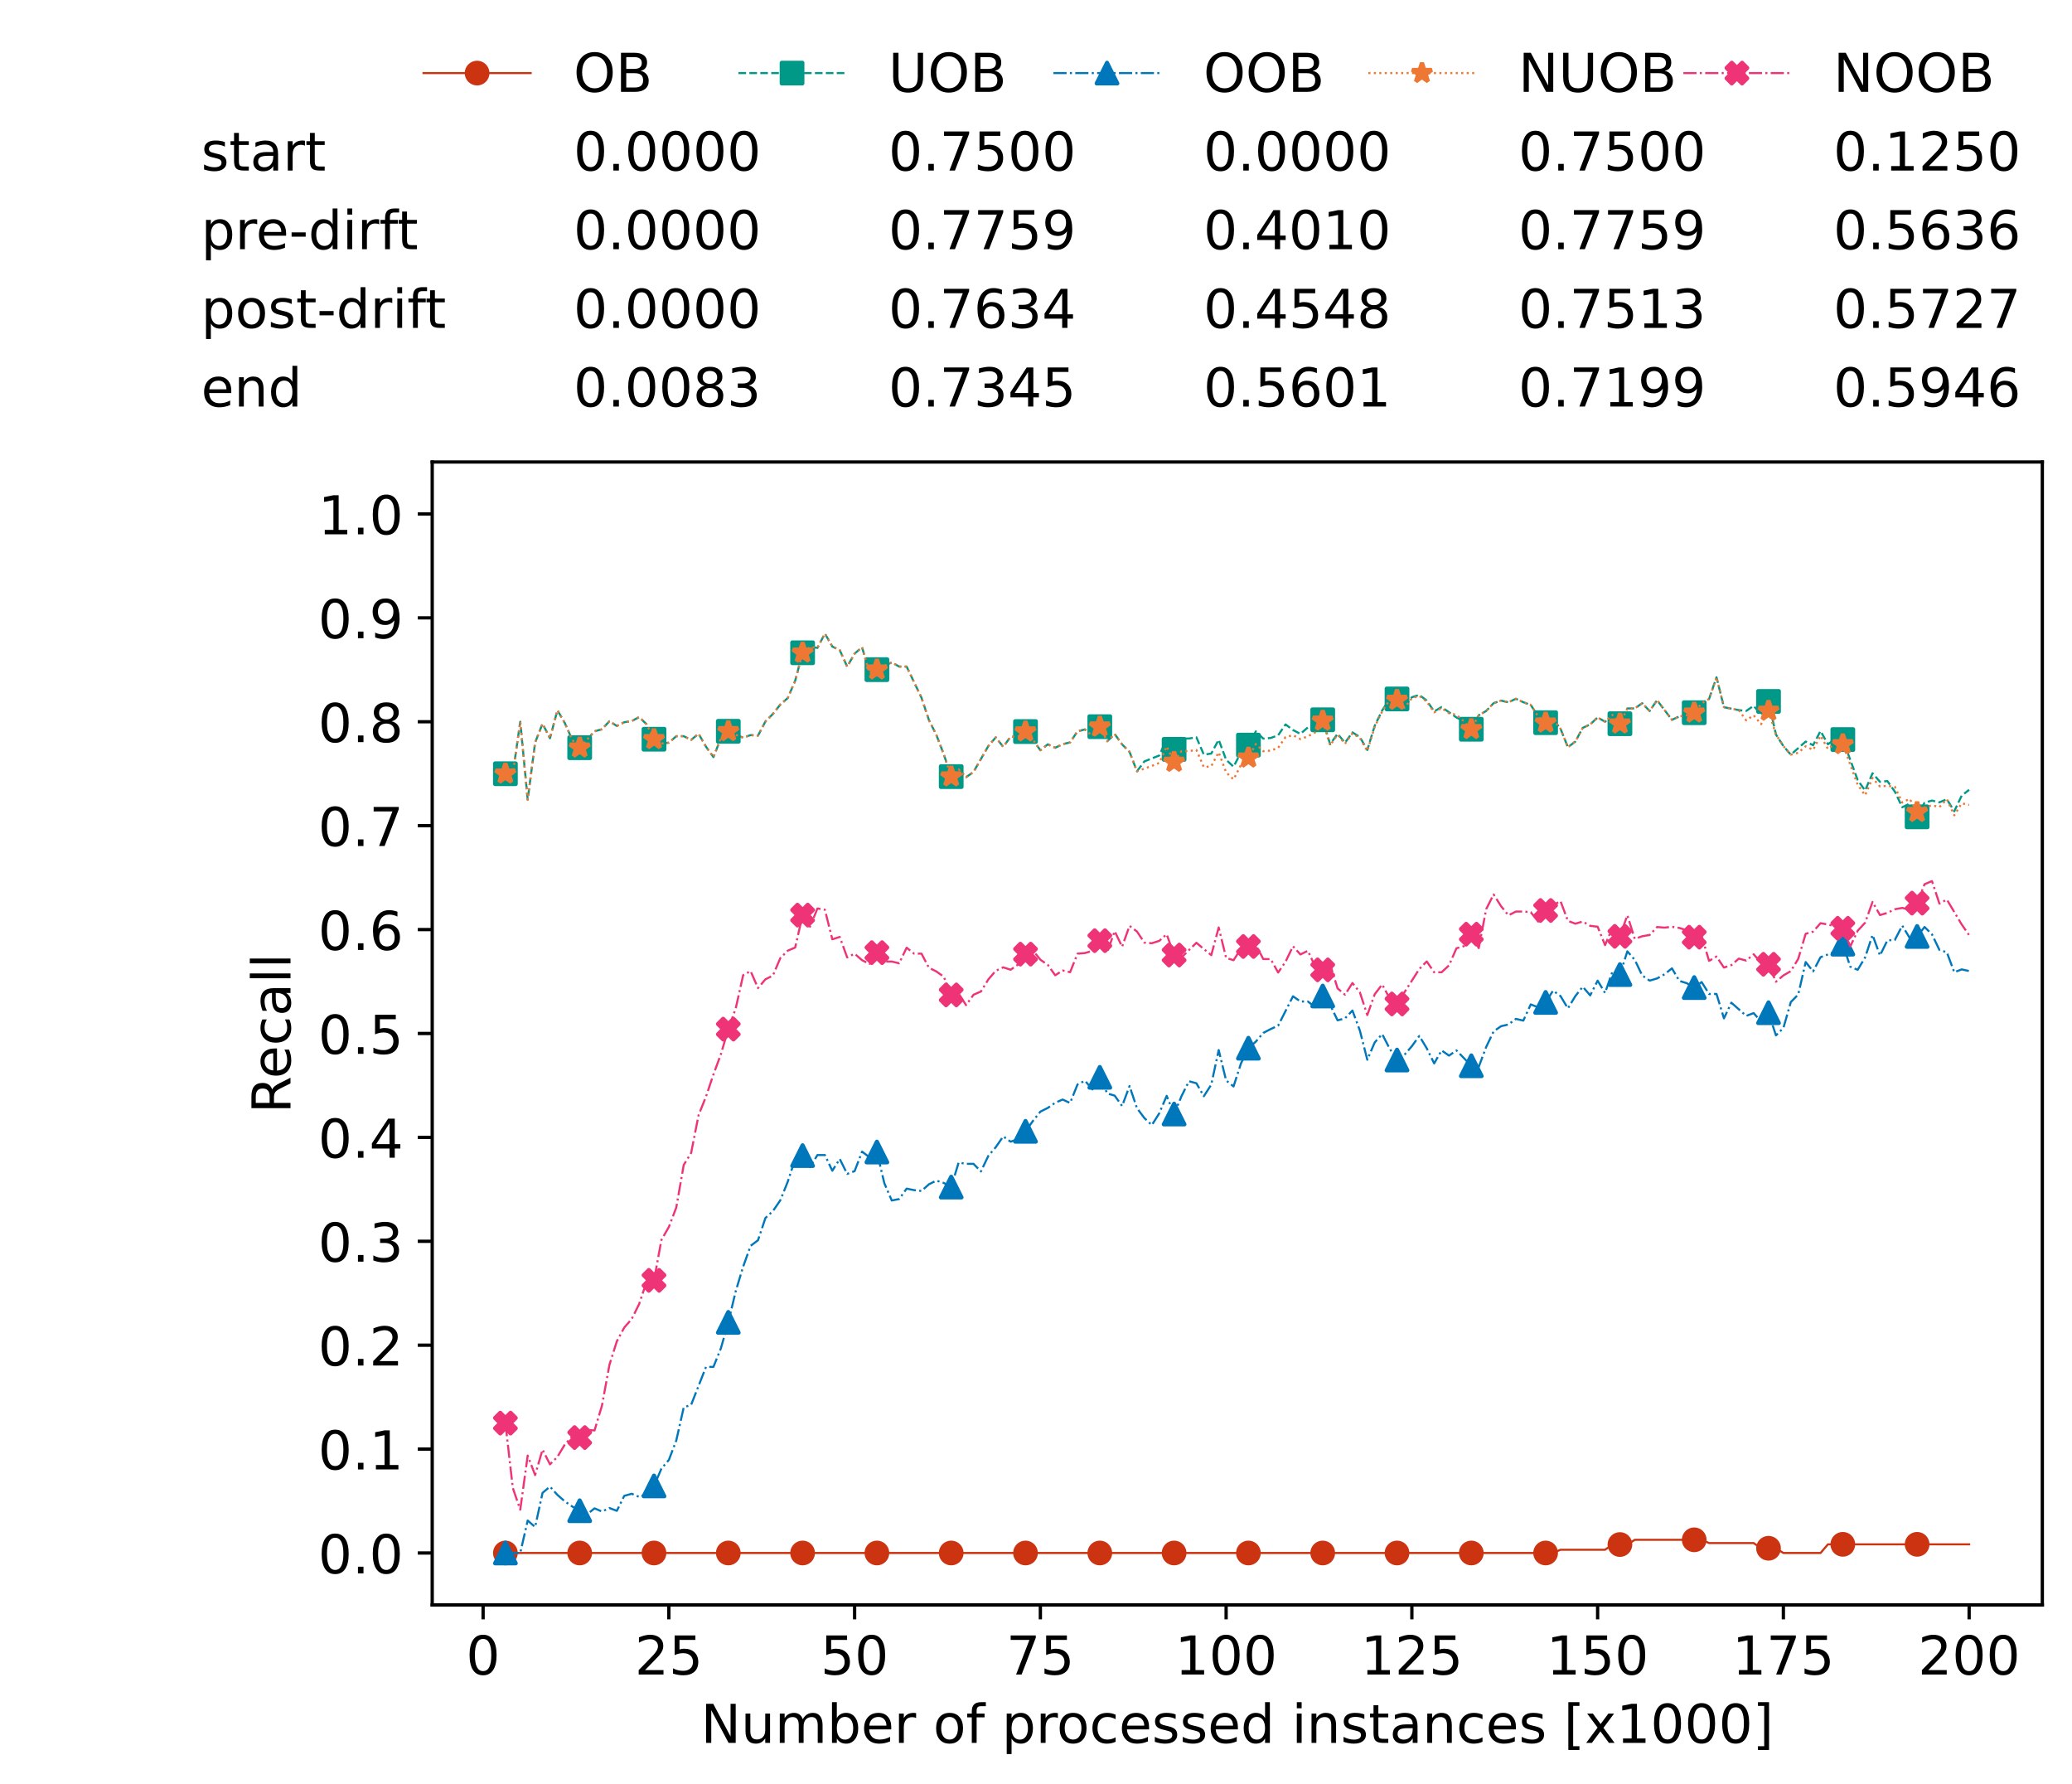 <?xml version="1.0" encoding="utf-8" standalone="no"?>
<!DOCTYPE svg PUBLIC "-//W3C//DTD SVG 1.1//EN"
  "http://www.w3.org/Graphics/SVG/1.1/DTD/svg11.dtd">
<!-- Created with matplotlib (https://matplotlib.org/) -->
<svg height="432.615pt" version="1.1" viewBox="0 0 502.65 432.615" width="502.65pt" xmlns="http://www.w3.org/2000/svg" xmlns:xlink="http://www.w3.org/1999/xlink">
 <defs>
  <style type="text/css">*{stroke-linecap:butt;stroke-linejoin:round;}</style>
 </defs>
 <g id="figure_1">
  <g id="patch_1">
   <path d="M 0 432.615 
L 502.65 432.615 
L 502.65 0 
L 0 0 
z
" style="fill:#ffffff;"/>
  </g>
  <g id="axes_1">
   <g id="patch_2">
    <path d="M 104.85 389.252 
L 495.45 389.252 
L 495.45 112.052 
L 104.85 112.052 
z
" style="fill:#ffffff;"/>
   </g>
   <g id="matplotlib.axis_1">
    <g id="xtick_1">
     <g id="line2d_1">
      <defs>
       <path d="M 0 0 
L 0 3.5 
" id="m8970eae302" style="stroke:#000000;stroke-width:0.8;"/>
      </defs>
      <g>
       <use style="stroke:#000000;stroke-width:0.8;" x="117.197" xlink:href="#m8970eae302" y="389.252"/>
      </g>
     </g>
     <g id="text_1">
      <!-- 0 -->
      <g transform="translate(113.061 406.13)scale(0.13 -0.13)">
       <defs>
        <path d="M 31.781 66.406 
Q 24.172 66.406 20.328 58.906 
Q 16.5 51.422 16.5 36.375 
Q 16.5 21.391 20.328 13.891 
Q 24.172 6.391 31.781 6.391 
Q 39.453 6.391 43.281 13.891 
Q 47.125 21.391 47.125 36.375 
Q 47.125 51.422 43.281 58.906 
Q 39.453 66.406 31.781 66.406 
z
M 31.781 74.219 
Q 44.047 74.219 50.516 64.516 
Q 56.984 54.828 56.984 36.375 
Q 56.984 17.969 50.516 8.266 
Q 44.047 -1.422 31.781 -1.422 
Q 19.531 -1.422 13.062 8.266 
Q 6.594 17.969 6.594 36.375 
Q 6.594 54.828 13.062 64.516 
Q 19.531 74.219 31.781 74.219 
z
" id="DejaVuSans-48"/>
       </defs>
       <use xlink:href="#DejaVuSans-48"/>
      </g>
     </g>
    </g>
    <g id="xtick_2">
     <g id="line2d_2">
      <g>
       <use style="stroke:#000000;stroke-width:0.8;" x="162.259" xlink:href="#m8970eae302" y="389.252"/>
      </g>
     </g>
     <g id="text_2">
      <!-- 25 -->
      <g transform="translate(153.988 406.13)scale(0.13 -0.13)">
       <defs>
        <path d="M 19.188 8.297 
L 53.609 8.297 
L 53.609 0 
L 7.328 0 
L 7.328 8.297 
Q 12.938 14.109 22.625 23.891 
Q 32.328 33.688 34.812 36.531 
Q 39.547 41.844 41.422 45.531 
Q 43.312 49.219 43.312 52.781 
Q 43.312 58.594 39.234 62.25 
Q 35.156 65.922 28.609 65.922 
Q 23.969 65.922 18.812 64.312 
Q 13.672 62.703 7.812 59.422 
L 7.812 69.391 
Q 13.766 71.781 18.938 73 
Q 24.125 74.219 28.422 74.219 
Q 39.75 74.219 46.484 68.547 
Q 53.219 62.891 53.219 53.422 
Q 53.219 48.922 51.531 44.891 
Q 49.859 40.875 45.406 35.406 
Q 44.188 33.984 37.641 27.219 
Q 31.109 20.453 19.188 8.297 
z
" id="DejaVuSans-50"/>
        <path d="M 10.797 72.906 
L 49.516 72.906 
L 49.516 64.594 
L 19.828 64.594 
L 19.828 46.734 
Q 21.969 47.469 24.109 47.828 
Q 26.266 48.188 28.422 48.188 
Q 40.625 48.188 47.75 41.5 
Q 54.891 34.812 54.891 23.391 
Q 54.891 11.625 47.562 5.094 
Q 40.234 -1.422 26.906 -1.422 
Q 22.312 -1.422 17.547 -0.641 
Q 12.797 0.141 7.719 1.703 
L 7.719 11.625 
Q 12.109 9.234 16.797 8.062 
Q 21.484 6.891 26.703 6.891 
Q 35.156 6.891 40.078 11.328 
Q 45.016 15.766 45.016 23.391 
Q 45.016 31 40.078 35.438 
Q 35.156 39.891 26.703 39.891 
Q 22.75 39.891 18.812 39.016 
Q 14.891 38.141 10.797 36.281 
z
" id="DejaVuSans-53"/>
       </defs>
       <use xlink:href="#DejaVuSans-50"/>
       <use x="63.623" xlink:href="#DejaVuSans-53"/>
      </g>
     </g>
    </g>
    <g id="xtick_3">
     <g id="line2d_3">
      <g>
       <use style="stroke:#000000;stroke-width:0.8;" x="207.322" xlink:href="#m8970eae302" y="389.252"/>
      </g>
     </g>
     <g id="text_3">
      <!-- 50 -->
      <g transform="translate(199.05 406.13)scale(0.13 -0.13)">
       <use xlink:href="#DejaVuSans-53"/>
       <use x="63.623" xlink:href="#DejaVuSans-48"/>
      </g>
     </g>
    </g>
    <g id="xtick_4">
     <g id="line2d_4">
      <g>
       <use style="stroke:#000000;stroke-width:0.8;" x="252.384" xlink:href="#m8970eae302" y="389.252"/>
      </g>
     </g>
     <g id="text_4">
      <!-- 75 -->
      <g transform="translate(244.113 406.13)scale(0.13 -0.13)">
       <defs>
        <path d="M 8.203 72.906 
L 55.078 72.906 
L 55.078 68.703 
L 28.609 0 
L 18.312 0 
L 43.219 64.594 
L 8.203 64.594 
z
" id="DejaVuSans-55"/>
       </defs>
       <use xlink:href="#DejaVuSans-55"/>
       <use x="63.623" xlink:href="#DejaVuSans-53"/>
      </g>
     </g>
    </g>
    <g id="xtick_5">
     <g id="line2d_5">
      <g>
       <use style="stroke:#000000;stroke-width:0.8;" x="297.446" xlink:href="#m8970eae302" y="389.252"/>
      </g>
     </g>
     <g id="text_5">
      <!-- 100 -->
      <g transform="translate(285.039 406.13)scale(0.13 -0.13)">
       <defs>
        <path d="M 12.406 8.297 
L 28.516 8.297 
L 28.516 63.922 
L 10.984 60.406 
L 10.984 69.391 
L 28.422 72.906 
L 38.281 72.906 
L 38.281 8.297 
L 54.391 8.297 
L 54.391 0 
L 12.406 0 
z
" id="DejaVuSans-49"/>
       </defs>
       <use xlink:href="#DejaVuSans-49"/>
       <use x="63.623" xlink:href="#DejaVuSans-48"/>
       <use x="127.246" xlink:href="#DejaVuSans-48"/>
      </g>
     </g>
    </g>
    <g id="xtick_6">
     <g id="line2d_6">
      <g>
       <use style="stroke:#000000;stroke-width:0.8;" x="342.509" xlink:href="#m8970eae302" y="389.252"/>
      </g>
     </g>
     <g id="text_6">
      <!-- 125 -->
      <g transform="translate(330.102 406.13)scale(0.13 -0.13)">
       <use xlink:href="#DejaVuSans-49"/>
       <use x="63.623" xlink:href="#DejaVuSans-50"/>
       <use x="127.246" xlink:href="#DejaVuSans-53"/>
      </g>
     </g>
    </g>
    <g id="xtick_7">
     <g id="line2d_7">
      <g>
       <use style="stroke:#000000;stroke-width:0.8;" x="387.571" xlink:href="#m8970eae302" y="389.252"/>
      </g>
     </g>
     <g id="text_7">
      <!-- 150 -->
      <g transform="translate(375.164 406.13)scale(0.13 -0.13)">
       <use xlink:href="#DejaVuSans-49"/>
       <use x="63.623" xlink:href="#DejaVuSans-53"/>
       <use x="127.246" xlink:href="#DejaVuSans-48"/>
      </g>
     </g>
    </g>
    <g id="xtick_8">
     <g id="line2d_8">
      <g>
       <use style="stroke:#000000;stroke-width:0.8;" x="432.633" xlink:href="#m8970eae302" y="389.252"/>
      </g>
     </g>
     <g id="text_8">
      <!-- 175 -->
      <g transform="translate(420.226 406.13)scale(0.13 -0.13)">
       <use xlink:href="#DejaVuSans-49"/>
       <use x="63.623" xlink:href="#DejaVuSans-55"/>
       <use x="127.246" xlink:href="#DejaVuSans-53"/>
      </g>
     </g>
    </g>
    <g id="xtick_9">
     <g id="line2d_9">
      <g>
       <use style="stroke:#000000;stroke-width:0.8;" x="477.695" xlink:href="#m8970eae302" y="389.252"/>
      </g>
     </g>
     <g id="text_9">
      <!-- 200 -->
      <g transform="translate(465.289 406.13)scale(0.13 -0.13)">
       <use xlink:href="#DejaVuSans-50"/>
       <use x="63.623" xlink:href="#DejaVuSans-48"/>
       <use x="127.246" xlink:href="#DejaVuSans-48"/>
      </g>
     </g>
    </g>
    <g id="text_10">
     <!-- Number of processed instances [x1000] -->
     <g transform="translate(170.025 422.711)scale(0.13 -0.13)">
      <defs>
       <path d="M 9.812 72.906 
L 23.094 72.906 
L 55.422 11.922 
L 55.422 72.906 
L 64.984 72.906 
L 64.984 0 
L 51.703 0 
L 19.391 60.984 
L 19.391 0 
L 9.812 0 
z
" id="DejaVuSans-78"/>
       <path d="M 8.5 21.578 
L 8.5 54.688 
L 17.484 54.688 
L 17.484 21.922 
Q 17.484 14.156 20.5 10.266 
Q 23.531 6.391 29.594 6.391 
Q 36.859 6.391 41.078 11.031 
Q 45.312 15.672 45.312 23.688 
L 45.312 54.688 
L 54.297 54.688 
L 54.297 0 
L 45.312 0 
L 45.312 8.406 
Q 42.047 3.422 37.719 1 
Q 33.406 -1.422 27.688 -1.422 
Q 18.266 -1.422 13.375 4.438 
Q 8.5 10.297 8.5 21.578 
z
M 31.109 56 
z
" id="DejaVuSans-117"/>
       <path d="M 52 44.188 
Q 55.375 50.25 60.062 53.125 
Q 64.75 56 71.094 56 
Q 79.641 56 84.281 50.016 
Q 88.922 44.047 88.922 33.016 
L 88.922 0 
L 79.891 0 
L 79.891 32.719 
Q 79.891 40.578 77.094 44.375 
Q 74.312 48.188 68.609 48.188 
Q 61.625 48.188 57.562 43.547 
Q 53.516 38.922 53.516 30.906 
L 53.516 0 
L 44.484 0 
L 44.484 32.719 
Q 44.484 40.625 41.703 44.406 
Q 38.922 48.188 33.109 48.188 
Q 26.219 48.188 22.156 43.531 
Q 18.109 38.875 18.109 30.906 
L 18.109 0 
L 9.078 0 
L 9.078 54.688 
L 18.109 54.688 
L 18.109 46.188 
Q 21.188 51.219 25.484 53.609 
Q 29.781 56 35.688 56 
Q 41.656 56 45.828 52.969 
Q 50 49.953 52 44.188 
z
" id="DejaVuSans-109"/>
       <path d="M 48.688 27.297 
Q 48.688 37.203 44.609 42.844 
Q 40.531 48.484 33.406 48.484 
Q 26.266 48.484 22.188 42.844 
Q 18.109 37.203 18.109 27.297 
Q 18.109 17.391 22.188 11.75 
Q 26.266 6.109 33.406 6.109 
Q 40.531 6.109 44.609 11.75 
Q 48.688 17.391 48.688 27.297 
z
M 18.109 46.391 
Q 20.953 51.266 25.266 53.625 
Q 29.594 56 35.594 56 
Q 45.562 56 51.781 48.094 
Q 58.016 40.188 58.016 27.297 
Q 58.016 14.406 51.781 6.484 
Q 45.562 -1.422 35.594 -1.422 
Q 29.594 -1.422 25.266 0.953 
Q 20.953 3.328 18.109 8.203 
L 18.109 0 
L 9.078 0 
L 9.078 75.984 
L 18.109 75.984 
z
" id="DejaVuSans-98"/>
       <path d="M 56.203 29.594 
L 56.203 25.203 
L 14.891 25.203 
Q 15.484 15.922 20.484 11.062 
Q 25.484 6.203 34.422 6.203 
Q 39.594 6.203 44.453 7.469 
Q 49.312 8.734 54.109 11.281 
L 54.109 2.781 
Q 49.266 0.734 44.188 -0.344 
Q 39.109 -1.422 33.891 -1.422 
Q 20.797 -1.422 13.156 6.188 
Q 5.516 13.812 5.516 26.812 
Q 5.516 40.234 12.766 48.109 
Q 20.016 56 32.328 56 
Q 43.359 56 49.781 48.891 
Q 56.203 41.797 56.203 29.594 
z
M 47.219 32.234 
Q 47.125 39.594 43.094 43.984 
Q 39.062 48.391 32.422 48.391 
Q 24.906 48.391 20.391 44.141 
Q 15.875 39.891 15.188 32.172 
z
" id="DejaVuSans-101"/>
       <path d="M 41.109 46.297 
Q 39.594 47.172 37.812 47.578 
Q 36.031 48 33.891 48 
Q 26.266 48 22.188 43.047 
Q 18.109 38.094 18.109 28.812 
L 18.109 0 
L 9.078 0 
L 9.078 54.688 
L 18.109 54.688 
L 18.109 46.188 
Q 20.953 51.172 25.484 53.578 
Q 30.031 56 36.531 56 
Q 37.453 56 38.578 55.875 
Q 39.703 55.766 41.062 55.516 
z
" id="DejaVuSans-114"/>
       <path id="DejaVuSans-32"/>
       <path d="M 30.609 48.391 
Q 23.391 48.391 19.188 42.75 
Q 14.984 37.109 14.984 27.297 
Q 14.984 17.484 19.156 11.844 
Q 23.344 6.203 30.609 6.203 
Q 37.797 6.203 41.984 11.859 
Q 46.188 17.531 46.188 27.297 
Q 46.188 37.016 41.984 42.703 
Q 37.797 48.391 30.609 48.391 
z
M 30.609 56 
Q 42.328 56 49.016 48.375 
Q 55.719 40.766 55.719 27.297 
Q 55.719 13.875 49.016 6.219 
Q 42.328 -1.422 30.609 -1.422 
Q 18.844 -1.422 12.172 6.219 
Q 5.516 13.875 5.516 27.297 
Q 5.516 40.766 12.172 48.375 
Q 18.844 56 30.609 56 
z
" id="DejaVuSans-111"/>
       <path d="M 37.109 75.984 
L 37.109 68.5 
L 28.516 68.5 
Q 23.688 68.5 21.797 66.547 
Q 19.922 64.594 19.922 59.516 
L 19.922 54.688 
L 34.719 54.688 
L 34.719 47.703 
L 19.922 47.703 
L 19.922 0 
L 10.891 0 
L 10.891 47.703 
L 2.297 47.703 
L 2.297 54.688 
L 10.891 54.688 
L 10.891 58.5 
Q 10.891 67.625 15.141 71.797 
Q 19.391 75.984 28.609 75.984 
z
" id="DejaVuSans-102"/>
       <path d="M 18.109 8.203 
L 18.109 -20.797 
L 9.078 -20.797 
L 9.078 54.688 
L 18.109 54.688 
L 18.109 46.391 
Q 20.953 51.266 25.266 53.625 
Q 29.594 56 35.594 56 
Q 45.562 56 51.781 48.094 
Q 58.016 40.188 58.016 27.297 
Q 58.016 14.406 51.781 6.484 
Q 45.562 -1.422 35.594 -1.422 
Q 29.594 -1.422 25.266 0.953 
Q 20.953 3.328 18.109 8.203 
z
M 48.688 27.297 
Q 48.688 37.203 44.609 42.844 
Q 40.531 48.484 33.406 48.484 
Q 26.266 48.484 22.188 42.844 
Q 18.109 37.203 18.109 27.297 
Q 18.109 17.391 22.188 11.75 
Q 26.266 6.109 33.406 6.109 
Q 40.531 6.109 44.609 11.75 
Q 48.688 17.391 48.688 27.297 
z
" id="DejaVuSans-112"/>
       <path d="M 48.781 52.594 
L 48.781 44.188 
Q 44.969 46.297 41.141 47.344 
Q 37.312 48.391 33.406 48.391 
Q 24.656 48.391 19.812 42.844 
Q 14.984 37.312 14.984 27.297 
Q 14.984 17.281 19.812 11.734 
Q 24.656 6.203 33.406 6.203 
Q 37.312 6.203 41.141 7.25 
Q 44.969 8.297 48.781 10.406 
L 48.781 2.094 
Q 45.016 0.344 40.984 -0.531 
Q 36.969 -1.422 32.422 -1.422 
Q 20.062 -1.422 12.781 6.344 
Q 5.516 14.109 5.516 27.297 
Q 5.516 40.672 12.859 48.328 
Q 20.219 56 33.016 56 
Q 37.156 56 41.109 55.141 
Q 45.062 54.297 48.781 52.594 
z
" id="DejaVuSans-99"/>
       <path d="M 44.281 53.078 
L 44.281 44.578 
Q 40.484 46.531 36.375 47.5 
Q 32.281 48.484 27.875 48.484 
Q 21.188 48.484 17.844 46.438 
Q 14.5 44.391 14.5 40.281 
Q 14.5 37.156 16.891 35.375 
Q 19.281 33.594 26.516 31.984 
L 29.594 31.297 
Q 39.156 29.25 43.188 25.516 
Q 47.219 21.781 47.219 15.094 
Q 47.219 7.469 41.188 3.016 
Q 35.156 -1.422 24.609 -1.422 
Q 20.219 -1.422 15.453 -0.562 
Q 10.688 0.297 5.422 2 
L 5.422 11.281 
Q 10.406 8.688 15.234 7.391 
Q 20.062 6.109 24.812 6.109 
Q 31.156 6.109 34.562 8.281 
Q 37.984 10.453 37.984 14.406 
Q 37.984 18.062 35.516 20.016 
Q 33.062 21.969 24.703 23.781 
L 21.578 24.516 
Q 13.234 26.266 9.516 29.906 
Q 5.812 33.547 5.812 39.891 
Q 5.812 47.609 11.281 51.797 
Q 16.75 56 26.812 56 
Q 31.781 56 36.172 55.266 
Q 40.578 54.547 44.281 53.078 
z
" id="DejaVuSans-115"/>
       <path d="M 45.406 46.391 
L 45.406 75.984 
L 54.391 75.984 
L 54.391 0 
L 45.406 0 
L 45.406 8.203 
Q 42.578 3.328 38.25 0.953 
Q 33.938 -1.422 27.875 -1.422 
Q 17.969 -1.422 11.734 6.484 
Q 5.516 14.406 5.516 27.297 
Q 5.516 40.188 11.734 48.094 
Q 17.969 56 27.875 56 
Q 33.938 56 38.25 53.625 
Q 42.578 51.266 45.406 46.391 
z
M 14.797 27.297 
Q 14.797 17.391 18.875 11.75 
Q 22.953 6.109 30.078 6.109 
Q 37.203 6.109 41.297 11.75 
Q 45.406 17.391 45.406 27.297 
Q 45.406 37.203 41.297 42.844 
Q 37.203 48.484 30.078 48.484 
Q 22.953 48.484 18.875 42.844 
Q 14.797 37.203 14.797 27.297 
z
" id="DejaVuSans-100"/>
       <path d="M 9.422 54.688 
L 18.406 54.688 
L 18.406 0 
L 9.422 0 
z
M 9.422 75.984 
L 18.406 75.984 
L 18.406 64.594 
L 9.422 64.594 
z
" id="DejaVuSans-105"/>
       <path d="M 54.891 33.016 
L 54.891 0 
L 45.906 0 
L 45.906 32.719 
Q 45.906 40.484 42.875 44.328 
Q 39.844 48.188 33.797 48.188 
Q 26.516 48.188 22.312 43.547 
Q 18.109 38.922 18.109 30.906 
L 18.109 0 
L 9.078 0 
L 9.078 54.688 
L 18.109 54.688 
L 18.109 46.188 
Q 21.344 51.125 25.703 53.562 
Q 30.078 56 35.797 56 
Q 45.219 56 50.047 50.172 
Q 54.891 44.344 54.891 33.016 
z
" id="DejaVuSans-110"/>
       <path d="M 18.312 70.219 
L 18.312 54.688 
L 36.812 54.688 
L 36.812 47.703 
L 18.312 47.703 
L 18.312 18.016 
Q 18.312 11.328 20.141 9.422 
Q 21.969 7.516 27.594 7.516 
L 36.812 7.516 
L 36.812 0 
L 27.594 0 
Q 17.188 0 13.234 3.875 
Q 9.281 7.766 9.281 18.016 
L 9.281 47.703 
L 2.688 47.703 
L 2.688 54.688 
L 9.281 54.688 
L 9.281 70.219 
z
" id="DejaVuSans-116"/>
       <path d="M 34.281 27.484 
Q 23.391 27.484 19.188 25 
Q 14.984 22.516 14.984 16.5 
Q 14.984 11.719 18.141 8.906 
Q 21.297 6.109 26.703 6.109 
Q 34.188 6.109 38.703 11.406 
Q 43.219 16.703 43.219 25.484 
L 43.219 27.484 
z
M 52.203 31.203 
L 52.203 0 
L 43.219 0 
L 43.219 8.297 
Q 40.141 3.328 35.547 0.953 
Q 30.953 -1.422 24.312 -1.422 
Q 15.922 -1.422 10.953 3.297 
Q 6 8.016 6 15.922 
Q 6 25.141 12.172 29.828 
Q 18.359 34.516 30.609 34.516 
L 43.219 34.516 
L 43.219 35.406 
Q 43.219 41.609 39.141 45 
Q 35.062 48.391 27.688 48.391 
Q 23 48.391 18.547 47.266 
Q 14.109 46.141 10.016 43.891 
L 10.016 52.203 
Q 14.938 54.109 19.578 55.047 
Q 24.219 56 28.609 56 
Q 40.484 56 46.344 49.844 
Q 52.203 43.703 52.203 31.203 
z
" id="DejaVuSans-97"/>
       <path d="M 8.594 75.984 
L 29.297 75.984 
L 29.297 69 
L 17.578 69 
L 17.578 -6.203 
L 29.297 -6.203 
L 29.297 -13.188 
L 8.594 -13.188 
z
" id="DejaVuSans-91"/>
       <path d="M 54.891 54.688 
L 35.109 28.078 
L 55.906 0 
L 45.312 0 
L 29.391 21.484 
L 13.484 0 
L 2.875 0 
L 24.125 28.609 
L 4.688 54.688 
L 15.281 54.688 
L 29.781 35.203 
L 44.281 54.688 
z
" id="DejaVuSans-120"/>
       <path d="M 30.422 75.984 
L 30.422 -13.188 
L 9.719 -13.188 
L 9.719 -6.203 
L 21.391 -6.203 
L 21.391 69 
L 9.719 69 
L 9.719 75.984 
z
" id="DejaVuSans-93"/>
      </defs>
      <use xlink:href="#DejaVuSans-78"/>
      <use x="74.805" xlink:href="#DejaVuSans-117"/>
      <use x="138.184" xlink:href="#DejaVuSans-109"/>
      <use x="235.596" xlink:href="#DejaVuSans-98"/>
      <use x="299.072" xlink:href="#DejaVuSans-101"/>
      <use x="360.596" xlink:href="#DejaVuSans-114"/>
      <use x="401.709" xlink:href="#DejaVuSans-32"/>
      <use x="433.496" xlink:href="#DejaVuSans-111"/>
      <use x="494.678" xlink:href="#DejaVuSans-102"/>
      <use x="529.883" xlink:href="#DejaVuSans-32"/>
      <use x="561.67" xlink:href="#DejaVuSans-112"/>
      <use x="625.146" xlink:href="#DejaVuSans-114"/>
      <use x="664.01" xlink:href="#DejaVuSans-111"/>
      <use x="725.191" xlink:href="#DejaVuSans-99"/>
      <use x="780.172" xlink:href="#DejaVuSans-101"/>
      <use x="841.695" xlink:href="#DejaVuSans-115"/>
      <use x="893.795" xlink:href="#DejaVuSans-115"/>
      <use x="945.895" xlink:href="#DejaVuSans-101"/>
      <use x="1007.418" xlink:href="#DejaVuSans-100"/>
      <use x="1070.895" xlink:href="#DejaVuSans-32"/>
      <use x="1102.682" xlink:href="#DejaVuSans-105"/>
      <use x="1130.465" xlink:href="#DejaVuSans-110"/>
      <use x="1193.844" xlink:href="#DejaVuSans-115"/>
      <use x="1245.943" xlink:href="#DejaVuSans-116"/>
      <use x="1285.152" xlink:href="#DejaVuSans-97"/>
      <use x="1346.432" xlink:href="#DejaVuSans-110"/>
      <use x="1409.811" xlink:href="#DejaVuSans-99"/>
      <use x="1464.791" xlink:href="#DejaVuSans-101"/>
      <use x="1526.314" xlink:href="#DejaVuSans-115"/>
      <use x="1578.414" xlink:href="#DejaVuSans-32"/>
      <use x="1610.201" xlink:href="#DejaVuSans-91"/>
      <use x="1649.215" xlink:href="#DejaVuSans-120"/>
      <use x="1708.395" xlink:href="#DejaVuSans-49"/>
      <use x="1772.018" xlink:href="#DejaVuSans-48"/>
      <use x="1835.641" xlink:href="#DejaVuSans-48"/>
      <use x="1899.264" xlink:href="#DejaVuSans-48"/>
      <use x="1962.887" xlink:href="#DejaVuSans-93"/>
     </g>
    </g>
   </g>
   <g id="matplotlib.axis_2">
    <g id="ytick_1">
     <g id="line2d_10">
      <defs>
       <path d="M 0 0 
L -3.5 0 
" id="m2c8e08797d" style="stroke:#000000;stroke-width:0.8;"/>
      </defs>
      <g>
       <use style="stroke:#000000;stroke-width:0.8;" x="104.85" xlink:href="#m2c8e08797d" y="376.652"/>
      </g>
     </g>
     <g id="text_11">
      <!-- 0.0 -->
      <g transform="translate(77.176 381.591)scale(0.13 -0.13)">
       <defs>
        <path d="M 10.688 12.406 
L 21 12.406 
L 21 0 
L 10.688 0 
z
" id="DejaVuSans-46"/>
       </defs>
       <use xlink:href="#DejaVuSans-48"/>
       <use x="63.623" xlink:href="#DejaVuSans-46"/>
       <use x="95.41" xlink:href="#DejaVuSans-48"/>
      </g>
     </g>
    </g>
    <g id="ytick_2">
     <g id="line2d_11">
      <g>
       <use style="stroke:#000000;stroke-width:0.8;" x="104.85" xlink:href="#m2c8e08797d" y="351.452"/>
      </g>
     </g>
     <g id="text_12">
      <!-- 0.1 -->
      <g transform="translate(77.176 356.391)scale(0.13 -0.13)">
       <use xlink:href="#DejaVuSans-48"/>
       <use x="63.623" xlink:href="#DejaVuSans-46"/>
       <use x="95.41" xlink:href="#DejaVuSans-49"/>
      </g>
     </g>
    </g>
    <g id="ytick_3">
     <g id="line2d_12">
      <g>
       <use style="stroke:#000000;stroke-width:0.8;" x="104.85" xlink:href="#m2c8e08797d" y="326.252"/>
      </g>
     </g>
     <g id="text_13">
      <!-- 0.2 -->
      <g transform="translate(77.176 331.191)scale(0.13 -0.13)">
       <use xlink:href="#DejaVuSans-48"/>
       <use x="63.623" xlink:href="#DejaVuSans-46"/>
       <use x="95.41" xlink:href="#DejaVuSans-50"/>
      </g>
     </g>
    </g>
    <g id="ytick_4">
     <g id="line2d_13">
      <g>
       <use style="stroke:#000000;stroke-width:0.8;" x="104.85" xlink:href="#m2c8e08797d" y="301.052"/>
      </g>
     </g>
     <g id="text_14">
      <!-- 0.3 -->
      <g transform="translate(77.176 305.991)scale(0.13 -0.13)">
       <defs>
        <path d="M 40.578 39.312 
Q 47.656 37.797 51.625 33 
Q 55.609 28.219 55.609 21.188 
Q 55.609 10.406 48.188 4.484 
Q 40.766 -1.422 27.094 -1.422 
Q 22.516 -1.422 17.656 -0.516 
Q 12.797 0.391 7.625 2.203 
L 7.625 11.719 
Q 11.719 9.328 16.594 8.109 
Q 21.484 6.891 26.812 6.891 
Q 36.078 6.891 40.938 10.547 
Q 45.797 14.203 45.797 21.188 
Q 45.797 27.641 41.281 31.266 
Q 36.766 34.906 28.719 34.906 
L 20.219 34.906 
L 20.219 43.016 
L 29.109 43.016 
Q 36.375 43.016 40.234 45.922 
Q 44.094 48.828 44.094 54.297 
Q 44.094 59.906 40.109 62.906 
Q 36.141 65.922 28.719 65.922 
Q 24.656 65.922 20.016 65.031 
Q 15.375 64.156 9.812 62.312 
L 9.812 71.094 
Q 15.438 72.656 20.344 73.438 
Q 25.25 74.219 29.594 74.219 
Q 40.828 74.219 47.359 69.109 
Q 53.906 64.016 53.906 55.328 
Q 53.906 49.266 50.438 45.094 
Q 46.969 40.922 40.578 39.312 
z
" id="DejaVuSans-51"/>
       </defs>
       <use xlink:href="#DejaVuSans-48"/>
       <use x="63.623" xlink:href="#DejaVuSans-46"/>
       <use x="95.41" xlink:href="#DejaVuSans-51"/>
      </g>
     </g>
    </g>
    <g id="ytick_5">
     <g id="line2d_14">
      <g>
       <use style="stroke:#000000;stroke-width:0.8;" x="104.85" xlink:href="#m2c8e08797d" y="275.852"/>
      </g>
     </g>
     <g id="text_15">
      <!-- 0.4 -->
      <g transform="translate(77.176 280.791)scale(0.13 -0.13)">
       <defs>
        <path d="M 37.797 64.312 
L 12.891 25.391 
L 37.797 25.391 
z
M 35.203 72.906 
L 47.609 72.906 
L 47.609 25.391 
L 58.016 25.391 
L 58.016 17.188 
L 47.609 17.188 
L 47.609 0 
L 37.797 0 
L 37.797 17.188 
L 4.891 17.188 
L 4.891 26.703 
z
" id="DejaVuSans-52"/>
       </defs>
       <use xlink:href="#DejaVuSans-48"/>
       <use x="63.623" xlink:href="#DejaVuSans-46"/>
       <use x="95.41" xlink:href="#DejaVuSans-52"/>
      </g>
     </g>
    </g>
    <g id="ytick_6">
     <g id="line2d_15">
      <g>
       <use style="stroke:#000000;stroke-width:0.8;" x="104.85" xlink:href="#m2c8e08797d" y="250.652"/>
      </g>
     </g>
     <g id="text_16">
      <!-- 0.5 -->
      <g transform="translate(77.176 255.591)scale(0.13 -0.13)">
       <use xlink:href="#DejaVuSans-48"/>
       <use x="63.623" xlink:href="#DejaVuSans-46"/>
       <use x="95.41" xlink:href="#DejaVuSans-53"/>
      </g>
     </g>
    </g>
    <g id="ytick_7">
     <g id="line2d_16">
      <g>
       <use style="stroke:#000000;stroke-width:0.8;" x="104.85" xlink:href="#m2c8e08797d" y="225.452"/>
      </g>
     </g>
     <g id="text_17">
      <!-- 0.6 -->
      <g transform="translate(77.176 230.391)scale(0.13 -0.13)">
       <defs>
        <path d="M 33.016 40.375 
Q 26.375 40.375 22.484 35.828 
Q 18.609 31.297 18.609 23.391 
Q 18.609 15.531 22.484 10.953 
Q 26.375 6.391 33.016 6.391 
Q 39.656 6.391 43.531 10.953 
Q 47.406 15.531 47.406 23.391 
Q 47.406 31.297 43.531 35.828 
Q 39.656 40.375 33.016 40.375 
z
M 52.594 71.297 
L 52.594 62.312 
Q 48.875 64.062 45.094 64.984 
Q 41.312 65.922 37.594 65.922 
Q 27.828 65.922 22.672 59.328 
Q 17.531 52.734 16.797 39.406 
Q 19.672 43.656 24.016 45.922 
Q 28.375 48.188 33.594 48.188 
Q 44.578 48.188 50.953 41.516 
Q 57.328 34.859 57.328 23.391 
Q 57.328 12.156 50.688 5.359 
Q 44.047 -1.422 33.016 -1.422 
Q 20.359 -1.422 13.672 8.266 
Q 6.984 17.969 6.984 36.375 
Q 6.984 53.656 15.188 63.938 
Q 23.391 74.219 37.203 74.219 
Q 40.922 74.219 44.703 73.484 
Q 48.484 72.75 52.594 71.297 
z
" id="DejaVuSans-54"/>
       </defs>
       <use xlink:href="#DejaVuSans-48"/>
       <use x="63.623" xlink:href="#DejaVuSans-46"/>
       <use x="95.41" xlink:href="#DejaVuSans-54"/>
      </g>
     </g>
    </g>
    <g id="ytick_8">
     <g id="line2d_17">
      <g>
       <use style="stroke:#000000;stroke-width:0.8;" x="104.85" xlink:href="#m2c8e08797d" y="200.252"/>
      </g>
     </g>
     <g id="text_18">
      <!-- 0.7 -->
      <g transform="translate(77.176 205.191)scale(0.13 -0.13)">
       <use xlink:href="#DejaVuSans-48"/>
       <use x="63.623" xlink:href="#DejaVuSans-46"/>
       <use x="95.41" xlink:href="#DejaVuSans-55"/>
      </g>
     </g>
    </g>
    <g id="ytick_9">
     <g id="line2d_18">
      <g>
       <use style="stroke:#000000;stroke-width:0.8;" x="104.85" xlink:href="#m2c8e08797d" y="175.052"/>
      </g>
     </g>
     <g id="text_19">
      <!-- 0.8 -->
      <g transform="translate(77.176 179.991)scale(0.13 -0.13)">
       <defs>
        <path d="M 31.781 34.625 
Q 24.75 34.625 20.719 30.859 
Q 16.703 27.094 16.703 20.516 
Q 16.703 13.922 20.719 10.156 
Q 24.75 6.391 31.781 6.391 
Q 38.812 6.391 42.859 10.172 
Q 46.922 13.969 46.922 20.516 
Q 46.922 27.094 42.891 30.859 
Q 38.875 34.625 31.781 34.625 
z
M 21.922 38.812 
Q 15.578 40.375 12.031 44.719 
Q 8.5 49.078 8.5 55.328 
Q 8.5 64.062 14.719 69.141 
Q 20.953 74.219 31.781 74.219 
Q 42.672 74.219 48.875 69.141 
Q 55.078 64.062 55.078 55.328 
Q 55.078 49.078 51.531 44.719 
Q 48 40.375 41.703 38.812 
Q 48.828 37.156 52.797 32.312 
Q 56.781 27.484 56.781 20.516 
Q 56.781 9.906 50.312 4.234 
Q 43.844 -1.422 31.781 -1.422 
Q 19.734 -1.422 13.25 4.234 
Q 6.781 9.906 6.781 20.516 
Q 6.781 27.484 10.781 32.312 
Q 14.797 37.156 21.922 38.812 
z
M 18.312 54.391 
Q 18.312 48.734 21.844 45.562 
Q 25.391 42.391 31.781 42.391 
Q 38.141 42.391 41.719 45.562 
Q 45.312 48.734 45.312 54.391 
Q 45.312 60.062 41.719 63.234 
Q 38.141 66.406 31.781 66.406 
Q 25.391 66.406 21.844 63.234 
Q 18.312 60.062 18.312 54.391 
z
" id="DejaVuSans-56"/>
       </defs>
       <use xlink:href="#DejaVuSans-48"/>
       <use x="63.623" xlink:href="#DejaVuSans-46"/>
       <use x="95.41" xlink:href="#DejaVuSans-56"/>
      </g>
     </g>
    </g>
    <g id="ytick_10">
     <g id="line2d_19">
      <g>
       <use style="stroke:#000000;stroke-width:0.8;" x="104.85" xlink:href="#m2c8e08797d" y="149.852"/>
      </g>
     </g>
     <g id="text_20">
      <!-- 0.9 -->
      <g transform="translate(77.176 154.791)scale(0.13 -0.13)">
       <defs>
        <path d="M 10.984 1.516 
L 10.984 10.5 
Q 14.703 8.734 18.5 7.812 
Q 22.312 6.891 25.984 6.891 
Q 35.75 6.891 40.891 13.453 
Q 46.047 20.016 46.781 33.406 
Q 43.953 29.203 39.594 26.953 
Q 35.25 24.703 29.984 24.703 
Q 19.047 24.703 12.672 31.312 
Q 6.297 37.938 6.297 49.422 
Q 6.297 60.641 12.938 67.422 
Q 19.578 74.219 30.609 74.219 
Q 43.266 74.219 49.922 64.516 
Q 56.594 54.828 56.594 36.375 
Q 56.594 19.141 48.406 8.859 
Q 40.234 -1.422 26.422 -1.422 
Q 22.703 -1.422 18.891 -0.688 
Q 15.094 0.047 10.984 1.516 
z
M 30.609 32.422 
Q 37.25 32.422 41.125 36.953 
Q 45.016 41.5 45.016 49.422 
Q 45.016 57.281 41.125 61.844 
Q 37.25 66.406 30.609 66.406 
Q 23.969 66.406 20.094 61.844 
Q 16.219 57.281 16.219 49.422 
Q 16.219 41.5 20.094 36.953 
Q 23.969 32.422 30.609 32.422 
z
" id="DejaVuSans-57"/>
       </defs>
       <use xlink:href="#DejaVuSans-48"/>
       <use x="63.623" xlink:href="#DejaVuSans-46"/>
       <use x="95.41" xlink:href="#DejaVuSans-57"/>
      </g>
     </g>
    </g>
    <g id="ytick_11">
     <g id="line2d_20">
      <g>
       <use style="stroke:#000000;stroke-width:0.8;" x="104.85" xlink:href="#m2c8e08797d" y="124.652"/>
      </g>
     </g>
     <g id="text_21">
      <!-- 1.0 -->
      <g transform="translate(77.176 129.591)scale(0.13 -0.13)">
       <use xlink:href="#DejaVuSans-49"/>
       <use x="63.623" xlink:href="#DejaVuSans-46"/>
       <use x="95.41" xlink:href="#DejaVuSans-48"/>
      </g>
     </g>
    </g>
    <g id="text_22">
     <!-- Recall -->
     <g transform="translate(70.472 270.044)rotate(-90)scale(0.13 -0.13)">
      <defs>
       <path d="M 44.391 34.188 
Q 47.562 33.109 50.562 29.594 
Q 53.562 26.078 56.594 19.922 
L 66.609 0 
L 56 0 
L 46.688 18.703 
Q 43.062 26.031 39.672 28.422 
Q 36.281 30.812 30.422 30.812 
L 19.672 30.812 
L 19.672 0 
L 9.812 0 
L 9.812 72.906 
L 32.078 72.906 
Q 44.578 72.906 50.734 67.672 
Q 56.891 62.453 56.891 51.906 
Q 56.891 45.016 53.688 40.469 
Q 50.484 35.938 44.391 34.188 
z
M 19.672 64.797 
L 19.672 38.922 
L 32.078 38.922 
Q 39.203 38.922 42.844 42.219 
Q 46.484 45.516 46.484 51.906 
Q 46.484 58.297 42.844 61.547 
Q 39.203 64.797 32.078 64.797 
z
" id="DejaVuSans-82"/>
       <path d="M 9.422 75.984 
L 18.406 75.984 
L 18.406 0 
L 9.422 0 
z
" id="DejaVuSans-108"/>
      </defs>
      <use xlink:href="#DejaVuSans-82"/>
      <use x="64.982" xlink:href="#DejaVuSans-101"/>
      <use x="126.506" xlink:href="#DejaVuSans-99"/>
      <use x="181.486" xlink:href="#DejaVuSans-97"/>
      <use x="242.766" xlink:href="#DejaVuSans-108"/>
      <use x="270.549" xlink:href="#DejaVuSans-108"/>
     </g>
    </g>
   </g>
   <g id="line2d_21"/>
   <g id="line2d_22"/>
   <g id="line2d_23"/>
   <g id="line2d_24"/>
   <g id="line2d_25"/>
   <g id="line2d_26">
    <path clip-path="url(#p0e8d81a55d)" d="M 122.605 376.652 
L 376.756 376.652 
L 378.558 375.864 
L 389.373 375.864 
L 391.176 374.604 
L 394.781 374.604 
L 396.583 373.459 
L 412.806 373.459 
L 414.608 374.246 
L 425.423 374.246 
L 427.226 375.506 
L 430.831 375.506 
L 432.633 376.652 
L 441.646 376.652 
L 443.448 374.552 
L 477.695 374.552 
L 477.695 374.552 
" style="fill:none;stroke:#cc3311;stroke-linecap:square;stroke-width:0.5;"/>
    <defs>
     <path d="M 0 2.5 
C 0.663 2.5 1.299 2.237 1.768 1.768 
C 2.237 1.299 2.5 0.663 2.5 0 
C 2.5 -0.663 2.237 -1.299 1.768 -1.768 
C 1.299 -2.237 0.663 -2.5 0 -2.5 
C -0.663 -2.5 -1.299 -2.237 -1.768 -1.768 
C -2.237 -1.299 -2.5 -0.663 -2.5 0 
C -2.5 0.663 -2.237 1.299 -1.768 1.768 
C -1.299 2.237 -0.663 2.5 0 2.5 
z
" id="m6dd9f422fa" style="stroke:#cc3311;"/>
    </defs>
    <g clip-path="url(#p0e8d81a55d)">
     <use style="fill:#cc3311;stroke:#cc3311;" x="122.605" xlink:href="#m6dd9f422fa" y="376.652"/>
     <use style="fill:#cc3311;stroke:#cc3311;" x="140.629" xlink:href="#m6dd9f422fa" y="376.652"/>
     <use style="fill:#cc3311;stroke:#cc3311;" x="158.654" xlink:href="#m6dd9f422fa" y="376.652"/>
     <use style="fill:#cc3311;stroke:#cc3311;" x="176.679" xlink:href="#m6dd9f422fa" y="376.652"/>
     <use style="fill:#cc3311;stroke:#cc3311;" x="194.704" xlink:href="#m6dd9f422fa" y="376.652"/>
     <use style="fill:#cc3311;stroke:#cc3311;" x="212.729" xlink:href="#m6dd9f422fa" y="376.652"/>
     <use style="fill:#cc3311;stroke:#cc3311;" x="230.754" xlink:href="#m6dd9f422fa" y="376.652"/>
     <use style="fill:#cc3311;stroke:#cc3311;" x="248.779" xlink:href="#m6dd9f422fa" y="376.652"/>
     <use style="fill:#cc3311;stroke:#cc3311;" x="266.804" xlink:href="#m6dd9f422fa" y="376.652"/>
     <use style="fill:#cc3311;stroke:#cc3311;" x="284.829" xlink:href="#m6dd9f422fa" y="376.652"/>
     <use style="fill:#cc3311;stroke:#cc3311;" x="302.854" xlink:href="#m6dd9f422fa" y="376.652"/>
     <use style="fill:#cc3311;stroke:#cc3311;" x="320.879" xlink:href="#m6dd9f422fa" y="376.652"/>
     <use style="fill:#cc3311;stroke:#cc3311;" x="338.904" xlink:href="#m6dd9f422fa" y="376.652"/>
     <use style="fill:#cc3311;stroke:#cc3311;" x="356.928" xlink:href="#m6dd9f422fa" y="376.652"/>
     <use style="fill:#cc3311;stroke:#cc3311;" x="374.953" xlink:href="#m6dd9f422fa" y="376.652"/>
     <use style="fill:#cc3311;stroke:#cc3311;" x="392.978" xlink:href="#m6dd9f422fa" y="374.604"/>
     <use style="fill:#cc3311;stroke:#cc3311;" x="411.003" xlink:href="#m6dd9f422fa" y="373.459"/>
     <use style="fill:#cc3311;stroke:#cc3311;" x="429.028" xlink:href="#m6dd9f422fa" y="375.506"/>
     <use style="fill:#cc3311;stroke:#cc3311;" x="447.053" xlink:href="#m6dd9f422fa" y="374.552"/>
     <use style="fill:#cc3311;stroke:#cc3311;" x="465.078" xlink:href="#m6dd9f422fa" y="374.552"/>
    </g>
   </g>
   <g id="line2d_27"/>
   <g id="line2d_28"/>
   <g id="line2d_29"/>
   <g id="line2d_30"/>
   <g id="line2d_31">
    <path clip-path="url(#p0e8d81a55d)" d="M 122.605 187.652 
L 124.407 187.652 
L 126.21 175.052 
L 128.012 193.952 
L 129.815 180.092 
L 131.617 175.518 
L 133.419 179.052 
L 135.222 172.252 
L 137.024 175.363 
L 138.827 179.455 
L 140.629 181.346 
L 144.234 177.362 
L 146.037 176.87 
L 147.839 174.916 
L 149.642 176.07 
L 151.444 175.163 
L 153.247 174.902 
L 155.049 173.915 
L 156.852 175.652 
L 158.654 179.287 
L 160.457 180.337 
L 162.259 180.127 
L 164.062 178.552 
L 165.864 178.552 
L 167.667 179.443 
L 169.469 177.954 
L 171.272 181.104 
L 173.074 183.624 
L 174.877 179.042 
L 176.679 177.362 
L 178.482 178.202 
L 180.284 178.902 
L 182.087 178.291 
L 183.889 178.406 
L 185.692 174.969 
L 187.494 173.169 
L 189.297 170.878 
L 191.099 169.303 
L 192.902 165.103 
L 194.704 158.319 
L 196.507 156.919 
L 198.309 157.129 
L 200.112 153.664 
L 201.914 156.814 
L 203.717 157.673 
L 205.519 161.682 
L 207.322 158.532 
L 209.124 156.957 
L 210.927 163.257 
L 216.334 160.647 
L 218.137 161.667 
L 219.939 161.667 
L 223.544 169.227 
L 225.347 174.627 
L 227.149 178.227 
L 228.952 182.952 
L 230.754 188.352 
L 232.557 186.602 
L 234.359 188.492 
L 236.162 187.232 
L 239.767 180.932 
L 241.569 178.832 
L 243.372 181.123 
L 245.174 178.689 
L 246.976 178.689 
L 248.779 177.429 
L 250.581 179.409 
L 252.384 181.959 
L 254.186 180.519 
L 255.989 181.359 
L 257.791 180.486 
L 259.594 180.066 
L 261.396 177.366 
L 263.199 176.916 
L 265.001 178.491 
L 266.804 176.241 
L 268.606 179.773 
L 270.409 178.023 
L 272.211 180.543 
L 274.014 182.343 
L 275.816 187.068 
L 277.619 184.668 
L 281.224 183.236 
L 283.026 179.227 
L 284.829 181.747 
L 286.631 179.113 
L 288.434 179.113 
L 290.236 178.822 
L 292.039 183.022 
L 293.841 182.767 
L 295.644 179.407 
L 297.446 184.267 
L 299.249 185.963 
L 301.051 182.463 
L 302.854 180.713 
L 304.656 177.391 
L 306.459 179.141 
L 308.261 178.984 
L 310.064 178.329 
L 311.866 175.704 
L 313.669 177.054 
L 315.471 177.999 
L 317.274 176.424 
L 319.076 176.123 
L 320.879 174.572 
L 322.681 180.514 
L 324.484 177.964 
L 326.286 180.145 
L 328.089 177.625 
L 329.891 178.752 
L 331.694 181.902 
L 333.496 176.022 
L 335.299 172.321 
L 337.101 169.521 
L 338.904 169.521 
L 340.706 171.411 
L 342.509 169.101 
L 344.311 168.539 
L 346.114 169.913 
L 347.916 172.538 
L 349.719 171.488 
L 353.324 174.008 
L 355.126 174.927 
L 356.928 176.865 
L 358.731 173.484 
L 360.533 172.434 
L 362.336 170.544 
L 364.138 169.914 
L 365.941 170.334 
L 367.743 169.474 
L 369.546 170.314 
L 371.348 170.969 
L 373.151 173.769 
L 374.953 175.277 
L 376.756 174.418 
L 378.558 176.728 
L 380.361 181.228 
L 382.163 179.853 
L 383.966 176.528 
L 385.768 175.688 
L 387.571 174.008 
L 389.373 175.039 
L 391.176 173.391 
L 392.978 175.524 
L 394.781 171.818 
L 396.583 171.818 
L 398.386 170.558 
L 400.188 172.448 
L 401.991 169.823 
L 405.596 174.583 
L 407.398 173.752 
L 409.201 173.472 
L 411.003 172.855 
L 412.806 170.564 
L 414.608 169.514 
L 416.411 164.264 
L 418.213 171.519 
L 421.818 172.234 
L 423.621 172.425 
L 425.423 171.184 
L 427.226 173.36 
L 429.028 170.12 
L 430.831 178.139 
L 432.633 180.939 
L 434.436 183.039 
L 438.041 179.86 
L 439.843 180.735 
L 441.646 177.289 
L 443.448 180.52 
L 445.251 179.145 
L 447.053 179.374 
L 450.658 189.187 
L 452.461 191.737 
L 454.263 187.537 
L 456.066 189.614 
L 457.868 189.439 
L 459.671 191.994 
L 461.473 195.79 
L 463.276 194.874 
L 465.078 198.114 
L 466.881 194.677 
L 468.683 194.168 
L 470.485 194.588 
L 472.288 193.852 
L 474.09 196.76 
L 475.893 192.96 
L 477.695 191.56 
L 477.695 191.56 
" style="fill:none;stroke:#009988;stroke-dasharray:1.85,0.8;stroke-dashoffset:0;stroke-width:0.5;"/>
    <defs>
     <path d="M -2.5 2.5 
L 2.5 2.5 
L 2.5 -2.5 
L -2.5 -2.5 
z
" id="m2ae1ff1ad6" style="stroke:#009988;stroke-linejoin:miter;"/>
    </defs>
    <g clip-path="url(#p0e8d81a55d)">
     <use style="fill:#009988;stroke:#009988;stroke-linejoin:miter;" x="122.605" xlink:href="#m2ae1ff1ad6" y="187.652"/>
     <use style="fill:#009988;stroke:#009988;stroke-linejoin:miter;" x="140.629" xlink:href="#m2ae1ff1ad6" y="181.346"/>
     <use style="fill:#009988;stroke:#009988;stroke-linejoin:miter;" x="158.654" xlink:href="#m2ae1ff1ad6" y="179.287"/>
     <use style="fill:#009988;stroke:#009988;stroke-linejoin:miter;" x="176.679" xlink:href="#m2ae1ff1ad6" y="177.362"/>
     <use style="fill:#009988;stroke:#009988;stroke-linejoin:miter;" x="194.704" xlink:href="#m2ae1ff1ad6" y="158.319"/>
     <use style="fill:#009988;stroke:#009988;stroke-linejoin:miter;" x="212.729" xlink:href="#m2ae1ff1ad6" y="162.417"/>
     <use style="fill:#009988;stroke:#009988;stroke-linejoin:miter;" x="230.754" xlink:href="#m2ae1ff1ad6" y="188.352"/>
     <use style="fill:#009988;stroke:#009988;stroke-linejoin:miter;" x="248.779" xlink:href="#m2ae1ff1ad6" y="177.429"/>
     <use style="fill:#009988;stroke:#009988;stroke-linejoin:miter;" x="266.804" xlink:href="#m2ae1ff1ad6" y="176.241"/>
     <use style="fill:#009988;stroke:#009988;stroke-linejoin:miter;" x="284.829" xlink:href="#m2ae1ff1ad6" y="181.747"/>
     <use style="fill:#009988;stroke:#009988;stroke-linejoin:miter;" x="302.854" xlink:href="#m2ae1ff1ad6" y="180.713"/>
     <use style="fill:#009988;stroke:#009988;stroke-linejoin:miter;" x="320.879" xlink:href="#m2ae1ff1ad6" y="174.572"/>
     <use style="fill:#009988;stroke:#009988;stroke-linejoin:miter;" x="338.904" xlink:href="#m2ae1ff1ad6" y="169.521"/>
     <use style="fill:#009988;stroke:#009988;stroke-linejoin:miter;" x="356.928" xlink:href="#m2ae1ff1ad6" y="176.865"/>
     <use style="fill:#009988;stroke:#009988;stroke-linejoin:miter;" x="374.953" xlink:href="#m2ae1ff1ad6" y="175.277"/>
     <use style="fill:#009988;stroke:#009988;stroke-linejoin:miter;" x="392.978" xlink:href="#m2ae1ff1ad6" y="175.524"/>
     <use style="fill:#009988;stroke:#009988;stroke-linejoin:miter;" x="411.003" xlink:href="#m2ae1ff1ad6" y="172.855"/>
     <use style="fill:#009988;stroke:#009988;stroke-linejoin:miter;" x="429.028" xlink:href="#m2ae1ff1ad6" y="170.12"/>
     <use style="fill:#009988;stroke:#009988;stroke-linejoin:miter;" x="447.053" xlink:href="#m2ae1ff1ad6" y="179.374"/>
     <use style="fill:#009988;stroke:#009988;stroke-linejoin:miter;" x="465.078" xlink:href="#m2ae1ff1ad6" y="198.114"/>
    </g>
   </g>
   <g id="line2d_32"/>
   <g id="line2d_33"/>
   <g id="line2d_34"/>
   <g id="line2d_35"/>
   <g id="line2d_36">
    <path clip-path="url(#p0e8d81a55d)" d="M 122.605 376.652 
L 126.21 376.652 
L 128.012 368.777 
L 129.815 370.352 
L 131.617 362.068 
L 133.419 360.552 
L 135.222 362.564 
L 137.024 364.13 
L 138.827 365.382 
L 140.629 366.406 
L 142.432 367.26 
L 144.234 365.829 
L 146.037 366.602 
L 147.839 365.745 
L 149.642 366.426 
L 151.444 362.792 
L 153.247 362.29 
L 155.049 363.046 
L 156.852 362.326 
L 158.654 360.387 
L 160.457 356.187 
L 162.259 354.087 
L 164.062 349.362 
L 165.864 341.344 
L 167.667 340.708 
L 171.272 331.516 
L 173.074 331.516 
L 174.877 327.016 
L 176.679 320.716 
L 178.482 313.156 
L 180.284 307.206 
L 182.087 302.166 
L 183.889 300.791 
L 185.692 295.391 
L 187.494 293.741 
L 189.297 291.107 
L 191.099 286.607 
L 192.902 281.134 
L 194.704 280.272 
L 196.507 283.072 
L 198.309 280.132 
L 200.112 280.132 
L 201.914 283.95 
L 203.717 281.087 
L 205.519 284.714 
L 207.322 284.039 
L 209.124 279.314 
L 210.927 280.664 
L 212.729 279.404 
L 214.532 286.964 
L 216.334 291.164 
L 218.137 290.804 
L 219.939 288.284 
L 221.742 288.644 
L 223.544 288.854 
L 225.347 287.234 
L 227.149 286.334 
L 228.952 286.907 
L 230.754 287.907 
L 232.557 281.957 
L 234.359 282.272 
L 236.162 282.272 
L 237.964 284.109 
L 239.767 280.329 
L 241.569 278.229 
L 243.372 275.611 
L 245.174 276.9 
L 246.976 276.27 
L 248.779 274.38 
L 250.581 271.86 
L 252.384 269.61 
L 254.186 268.71 
L 255.989 267.45 
L 257.791 266.674 
L 259.594 267.514 
L 261.396 263.014 
L 263.199 262.114 
L 265.001 264.214 
L 266.804 261.289 
L 268.606 265.203 
L 270.409 265.728 
L 272.211 268.248 
L 274.014 263.411 
L 275.816 268.766 
L 277.619 271.166 
L 279.421 272.884 
L 281.224 270.02 
L 283.026 265.782 
L 284.829 270.192 
L 286.631 265.839 
L 288.434 262.239 
L 290.236 262.724 
L 292.039 265.874 
L 293.841 263.068 
L 295.644 254.668 
L 297.446 262.048 
L 299.249 263.502 
L 301.051 257.902 
L 302.854 254.227 
L 304.656 252.623 
L 306.459 250.523 
L 308.261 249.578 
L 310.064 248.76 
L 313.669 241.635 
L 315.471 242.895 
L 317.274 242.895 
L 319.076 244.282 
L 320.879 241.568 
L 322.681 243.716 
L 324.484 247.466 
L 326.286 246.981 
L 328.089 245.091 
L 329.891 249.932 
L 331.694 257.02 
L 333.496 252.82 
L 335.299 250.793 
L 337.101 254.293 
L 338.904 257.093 
L 340.706 255.833 
L 342.509 253.733 
L 344.311 251.258 
L 346.114 254.236 
L 347.916 257.911 
L 349.719 254.761 
L 351.521 256.021 
L 353.324 254.761 
L 356.928 258.485 
L 358.731 258.763 
L 360.533 253.933 
L 362.336 250.153 
L 364.138 248.893 
L 365.941 248.473 
L 367.743 247.113 
L 369.546 247.533 
L 371.348 243.605 
L 373.151 244.305 
L 374.953 243.121 
L 376.756 240.257 
L 378.558 241.57 
L 380.361 244.57 
L 382.163 241.592 
L 383.966 239.317 
L 385.768 241.417 
L 387.571 237.847 
L 389.373 240.825 
L 391.176 235.591 
L 392.978 236.366 
L 394.781 230.733 
L 396.583 232.795 
L 398.386 236.575 
L 400.188 237.835 
L 401.991 237.31 
L 403.793 236.308 
L 405.596 234.854 
L 407.398 237.9 
L 409.201 238.46 
L 411.003 239.518 
L 412.806 238.181 
L 414.608 241.069 
L 416.411 241.069 
L 418.213 246.987 
L 420.016 243.187 
L 423.621 246.385 
L 425.423 245.716 
L 427.226 247.778 
L 429.028 245.618 
L 430.831 251.116 
L 432.633 249.335 
L 434.436 243.035 
L 436.238 241.202 
L 438.041 233.327 
L 439.843 235.602 
L 441.646 232.156 
L 445.251 230.822 
L 447.053 228.99 
L 448.856 234.45 
L 450.658 235.213 
L 452.461 232.213 
L 454.263 226.753 
L 456.066 231.738 
L 457.868 228.063 
L 459.671 227.975 
L 461.473 224.502 
L 463.276 227.48 
L 465.078 227.12 
L 466.881 224.829 
L 468.683 226.611 
L 470.485 230.391 
L 472.288 230.963 
L 474.09 235.81 
L 475.893 235.11 
L 477.695 235.51 
L 477.695 235.51 
" style="fill:none;stroke:#0077bb;stroke-dasharray:3.2,0.8,0.5,0.8;stroke-dashoffset:0;stroke-width:0.5;"/>
    <defs>
     <path d="M 0 -2.5 
L -2.5 2.5 
L 2.5 2.5 
z
" id="m49e262850d" style="stroke:#0077bb;stroke-linejoin:miter;"/>
    </defs>
    <g clip-path="url(#p0e8d81a55d)">
     <use style="fill:#0077bb;stroke:#0077bb;stroke-linejoin:miter;" x="122.605" xlink:href="#m49e262850d" y="376.652"/>
     <use style="fill:#0077bb;stroke:#0077bb;stroke-linejoin:miter;" x="140.629" xlink:href="#m49e262850d" y="366.406"/>
     <use style="fill:#0077bb;stroke:#0077bb;stroke-linejoin:miter;" x="158.654" xlink:href="#m49e262850d" y="360.387"/>
     <use style="fill:#0077bb;stroke:#0077bb;stroke-linejoin:miter;" x="176.679" xlink:href="#m49e262850d" y="320.716"/>
     <use style="fill:#0077bb;stroke:#0077bb;stroke-linejoin:miter;" x="194.704" xlink:href="#m49e262850d" y="280.272"/>
     <use style="fill:#0077bb;stroke:#0077bb;stroke-linejoin:miter;" x="212.729" xlink:href="#m49e262850d" y="279.404"/>
     <use style="fill:#0077bb;stroke:#0077bb;stroke-linejoin:miter;" x="230.754" xlink:href="#m49e262850d" y="287.907"/>
     <use style="fill:#0077bb;stroke:#0077bb;stroke-linejoin:miter;" x="248.779" xlink:href="#m49e262850d" y="274.38"/>
     <use style="fill:#0077bb;stroke:#0077bb;stroke-linejoin:miter;" x="266.804" xlink:href="#m49e262850d" y="261.289"/>
     <use style="fill:#0077bb;stroke:#0077bb;stroke-linejoin:miter;" x="284.829" xlink:href="#m49e262850d" y="270.192"/>
     <use style="fill:#0077bb;stroke:#0077bb;stroke-linejoin:miter;" x="302.854" xlink:href="#m49e262850d" y="254.227"/>
     <use style="fill:#0077bb;stroke:#0077bb;stroke-linejoin:miter;" x="320.879" xlink:href="#m49e262850d" y="241.568"/>
     <use style="fill:#0077bb;stroke:#0077bb;stroke-linejoin:miter;" x="338.904" xlink:href="#m49e262850d" y="257.093"/>
     <use style="fill:#0077bb;stroke:#0077bb;stroke-linejoin:miter;" x="356.928" xlink:href="#m49e262850d" y="258.485"/>
     <use style="fill:#0077bb;stroke:#0077bb;stroke-linejoin:miter;" x="374.953" xlink:href="#m49e262850d" y="243.121"/>
     <use style="fill:#0077bb;stroke:#0077bb;stroke-linejoin:miter;" x="392.978" xlink:href="#m49e262850d" y="236.366"/>
     <use style="fill:#0077bb;stroke:#0077bb;stroke-linejoin:miter;" x="411.003" xlink:href="#m49e262850d" y="239.518"/>
     <use style="fill:#0077bb;stroke:#0077bb;stroke-linejoin:miter;" x="429.028" xlink:href="#m49e262850d" y="245.618"/>
     <use style="fill:#0077bb;stroke:#0077bb;stroke-linejoin:miter;" x="447.053" xlink:href="#m49e262850d" y="228.99"/>
     <use style="fill:#0077bb;stroke:#0077bb;stroke-linejoin:miter;" x="465.078" xlink:href="#m49e262850d" y="227.12"/>
    </g>
   </g>
   <g id="line2d_37"/>
   <g id="line2d_38"/>
   <g id="line2d_39"/>
   <g id="line2d_40"/>
   <g id="line2d_41">
    <path clip-path="url(#p0e8d81a55d)" d="M 122.605 187.652 
L 124.407 187.652 
L 126.21 175.052 
L 128.012 193.952 
L 129.815 180.092 
L 131.617 175.518 
L 133.419 179.052 
L 135.222 172.252 
L 137.024 175.363 
L 138.827 179.455 
L 140.629 181.346 
L 144.234 177.362 
L 146.037 176.87 
L 147.839 174.916 
L 149.642 176.07 
L 151.444 175.163 
L 153.247 174.902 
L 155.049 173.915 
L 156.852 175.652 
L 158.654 179.287 
L 160.457 180.337 
L 162.259 180.127 
L 164.062 178.552 
L 165.864 178.552 
L 167.667 179.443 
L 169.469 177.954 
L 171.272 181.104 
L 173.074 183.624 
L 174.877 179.042 
L 176.679 177.362 
L 178.482 178.202 
L 180.284 178.902 
L 182.087 178.291 
L 183.889 178.406 
L 185.692 174.969 
L 187.494 173.169 
L 189.297 170.878 
L 191.099 169.303 
L 192.902 165.103 
L 194.704 158.319 
L 196.507 156.919 
L 198.309 157.129 
L 200.112 153.664 
L 201.914 156.814 
L 203.717 157.673 
L 205.519 161.682 
L 207.322 158.532 
L 209.124 156.957 
L 210.927 163.257 
L 216.334 160.647 
L 218.137 161.667 
L 219.939 161.667 
L 223.544 169.227 
L 225.347 174.627 
L 227.149 178.227 
L 228.952 182.952 
L 230.754 188.352 
L 232.557 186.602 
L 234.359 188.492 
L 236.162 187.232 
L 239.767 180.932 
L 241.569 178.832 
L 243.372 181.123 
L 245.174 178.689 
L 246.976 178.689 
L 248.779 177.429 
L 250.581 179.409 
L 252.384 181.959 
L 254.186 180.519 
L 255.989 181.359 
L 257.791 180.486 
L 259.594 180.066 
L 261.396 177.366 
L 263.199 176.916 
L 265.001 178.491 
L 266.804 176.241 
L 268.606 179.773 
L 270.409 178.023 
L 272.211 180.543 
L 274.014 182.343 
L 275.816 187.068 
L 279.421 185.752 
L 281.224 185.036 
L 283.026 181.027 
L 284.829 184.807 
L 286.631 182.173 
L 288.434 182.173 
L 290.236 181.882 
L 292.039 186.082 
L 293.841 185.827 
L 295.644 182.467 
L 297.446 187.327 
L 299.249 189.023 
L 301.051 185.523 
L 302.854 183.773 
L 304.656 180.451 
L 306.459 182.201 
L 308.261 182.044 
L 310.064 181.389 
L 311.866 178.764 
L 313.669 178.314 
L 315.471 179.259 
L 317.274 178.584 
L 319.076 177.62 
L 320.879 174.809 
L 322.681 180.751 
L 324.484 178.201 
L 326.286 180.382 
L 328.089 177.862 
L 329.891 178.989 
L 331.694 182.139 
L 333.496 176.259 
L 335.299 172.558 
L 337.101 169.758 
L 338.904 169.758 
L 340.706 171.648 
L 342.509 169.338 
L 344.311 168.776 
L 346.114 170.15 
L 347.916 172.775 
L 349.719 171.725 
L 351.521 172.985 
L 353.324 173.345 
L 355.126 174.927 
L 356.928 176.865 
L 358.731 173.484 
L 360.533 172.434 
L 362.336 170.544 
L 364.138 169.914 
L 365.941 170.334 
L 367.743 169.474 
L 369.546 170.314 
L 371.348 170.969 
L 373.151 173.769 
L 374.953 175.277 
L 376.756 174.418 
L 378.558 176.728 
L 380.361 181.228 
L 382.163 179.853 
L 383.966 176.528 
L 385.768 175.688 
L 387.571 174.008 
L 389.373 175.039 
L 391.176 173.391 
L 392.978 175.524 
L 394.781 171.818 
L 396.583 171.818 
L 398.386 170.558 
L 400.188 172.448 
L 401.991 169.823 
L 405.596 174.583 
L 407.398 173.752 
L 409.201 173.472 
L 411.003 172.855 
L 412.806 170.564 
L 414.608 169.514 
L 416.411 164.264 
L 418.213 171.519 
L 421.818 172.234 
L 423.621 174.716 
L 425.423 173.475 
L 427.226 175.651 
L 429.028 172.411 
L 430.831 178.139 
L 432.633 180.939 
L 434.436 183.039 
L 436.238 182.58 
L 438.041 181.005 
L 439.843 181.88 
L 441.646 178.434 
L 443.448 181.665 
L 445.251 180.29 
L 447.053 180.52 
L 450.658 190.332 
L 452.461 192.882 
L 454.263 188.682 
L 456.066 190.759 
L 457.868 190.584 
L 459.671 190.849 
L 461.473 194.645 
L 463.276 193.728 
L 465.078 196.968 
L 466.881 195.823 
L 468.683 195.314 
L 470.485 195.734 
L 472.288 193.852 
L 474.09 197.729 
L 475.893 194.829 
L 477.695 195.229 
L 477.695 195.229 
" style="fill:none;stroke:#ee7733;stroke-dasharray:0.5,0.825;stroke-dashoffset:0;stroke-width:0.5;"/>
    <defs>
     <path d="M 0 -2.5 
L -0.561 -0.773 
L -2.378 -0.773 
L -0.908 0.295 
L -1.469 2.023 
L -0 0.955 
L 1.469 2.023 
L 0.908 0.295 
L 2.378 -0.773 
L 0.561 -0.773 
z
" id="madff8aa240" style="stroke:#ee7733;stroke-linejoin:bevel;"/>
    </defs>
    <g clip-path="url(#p0e8d81a55d)">
     <use style="fill:#ee7733;stroke:#ee7733;stroke-linejoin:bevel;" x="122.605" xlink:href="#madff8aa240" y="187.652"/>
     <use style="fill:#ee7733;stroke:#ee7733;stroke-linejoin:bevel;" x="140.629" xlink:href="#madff8aa240" y="181.346"/>
     <use style="fill:#ee7733;stroke:#ee7733;stroke-linejoin:bevel;" x="158.654" xlink:href="#madff8aa240" y="179.287"/>
     <use style="fill:#ee7733;stroke:#ee7733;stroke-linejoin:bevel;" x="176.679" xlink:href="#madff8aa240" y="177.362"/>
     <use style="fill:#ee7733;stroke:#ee7733;stroke-linejoin:bevel;" x="194.704" xlink:href="#madff8aa240" y="158.319"/>
     <use style="fill:#ee7733;stroke:#ee7733;stroke-linejoin:bevel;" x="212.729" xlink:href="#madff8aa240" y="162.417"/>
     <use style="fill:#ee7733;stroke:#ee7733;stroke-linejoin:bevel;" x="230.754" xlink:href="#madff8aa240" y="188.352"/>
     <use style="fill:#ee7733;stroke:#ee7733;stroke-linejoin:bevel;" x="248.779" xlink:href="#madff8aa240" y="177.429"/>
     <use style="fill:#ee7733;stroke:#ee7733;stroke-linejoin:bevel;" x="266.804" xlink:href="#madff8aa240" y="176.241"/>
     <use style="fill:#ee7733;stroke:#ee7733;stroke-linejoin:bevel;" x="284.829" xlink:href="#madff8aa240" y="184.807"/>
     <use style="fill:#ee7733;stroke:#ee7733;stroke-linejoin:bevel;" x="302.854" xlink:href="#madff8aa240" y="183.773"/>
     <use style="fill:#ee7733;stroke:#ee7733;stroke-linejoin:bevel;" x="320.879" xlink:href="#madff8aa240" y="174.809"/>
     <use style="fill:#ee7733;stroke:#ee7733;stroke-linejoin:bevel;" x="338.904" xlink:href="#madff8aa240" y="169.758"/>
     <use style="fill:#ee7733;stroke:#ee7733;stroke-linejoin:bevel;" x="356.928" xlink:href="#madff8aa240" y="176.865"/>
     <use style="fill:#ee7733;stroke:#ee7733;stroke-linejoin:bevel;" x="374.953" xlink:href="#madff8aa240" y="175.277"/>
     <use style="fill:#ee7733;stroke:#ee7733;stroke-linejoin:bevel;" x="392.978" xlink:href="#madff8aa240" y="175.524"/>
     <use style="fill:#ee7733;stroke:#ee7733;stroke-linejoin:bevel;" x="411.003" xlink:href="#madff8aa240" y="172.855"/>
     <use style="fill:#ee7733;stroke:#ee7733;stroke-linejoin:bevel;" x="429.028" xlink:href="#madff8aa240" y="172.411"/>
     <use style="fill:#ee7733;stroke:#ee7733;stroke-linejoin:bevel;" x="447.053" xlink:href="#madff8aa240" y="180.52"/>
     <use style="fill:#ee7733;stroke:#ee7733;stroke-linejoin:bevel;" x="465.078" xlink:href="#madff8aa240" y="196.968"/>
    </g>
   </g>
   <g id="line2d_42"/>
   <g id="line2d_43"/>
   <g id="line2d_44"/>
   <g id="line2d_45"/>
   <g id="line2d_46">
    <path clip-path="url(#p0e8d81a55d)" d="M 122.605 345.152 
L 124.407 360.902 
L 126.21 366.152 
L 128.012 353.027 
L 129.815 357.752 
L 131.617 351.568 
L 133.419 355.152 
L 135.222 353.339 
L 137.024 350.33 
L 138.827 348.38 
L 140.629 348.659 
L 142.432 346.792 
L 144.234 346.935 
L 146.037 340.876 
L 147.839 331.043 
L 149.642 325.302 
L 151.444 321.97 
L 153.247 319.917 
L 155.049 316.271 
L 156.852 310.89 
L 158.654 310.527 
L 160.457 300.727 
L 162.259 297.577 
L 164.062 292.852 
L 165.864 282.543 
L 167.667 279.616 
L 169.469 270.452 
L 171.272 265.952 
L 173.074 260.597 
L 174.877 255.688 
L 176.679 249.598 
L 178.482 244.558 
L 180.284 236.508 
L 182.087 235.515 
L 183.889 239.639 
L 185.692 237.512 
L 187.494 236.612 
L 189.297 232.373 
L 191.099 230.573 
L 192.902 229.81 
L 194.704 221.948 
L 196.507 224.748 
L 198.309 220.338 
L 200.112 220.653 
L 201.914 227.812 
L 203.717 227.24 
L 205.519 232.203 
L 207.322 231.303 
L 209.124 232.878 
L 210.927 233.778 
L 212.729 231.048 
L 214.532 233.208 
L 216.334 233.208 
L 218.137 233.628 
L 219.939 229.848 
L 221.742 231.288 
L 223.544 231.288 
L 225.347 234.708 
L 227.149 235.608 
L 228.952 236.897 
L 230.754 241.297 
L 232.557 240.947 
L 234.359 243.782 
L 236.162 241.262 
L 237.964 240.474 
L 239.767 237.534 
L 241.569 235.434 
L 243.372 234.616 
L 245.174 235.189 
L 246.976 233.929 
L 248.779 231.409 
L 250.581 230.509 
L 252.384 232.759 
L 254.186 234.019 
L 255.989 236.539 
L 257.791 235.376 
L 259.594 235.796 
L 261.396 231.296 
L 263.199 231.146 
L 265.001 230.621 
L 266.804 228.146 
L 268.606 230.914 
L 270.409 225.839 
L 272.211 229.619 
L 274.014 224.556 
L 275.816 225.921 
L 277.619 228.621 
L 279.421 228.765 
L 281.224 228.192 
L 283.026 226.588 
L 284.829 231.628 
L 286.631 232.201 
L 290.236 228.656 
L 293.841 231.66 
L 295.644 224.94 
L 297.446 232.32 
L 299.249 232.885 
L 301.051 230.085 
L 304.656 229.102 
L 306.459 232.602 
L 308.261 232.602 
L 310.064 235.875 
L 311.866 233.25 
L 313.669 229.5 
L 315.471 231.495 
L 317.274 230.595 
L 319.076 234.453 
L 320.879 235.228 
L 322.681 233.868 
L 324.484 239.718 
L 326.286 241.253 
L 328.089 238.418 
L 329.891 240.673 
L 331.694 246.185 
L 333.496 241.145 
L 335.299 238.766 
L 337.101 242.091 
L 338.904 243.491 
L 344.311 235.016 
L 346.114 233.183 
L 347.916 235.808 
L 349.719 235.808 
L 351.521 234.128 
L 353.324 229.988 
L 355.126 229.478 
L 356.928 226.57 
L 358.731 229.952 
L 360.533 220.502 
L 362.336 216.932 
L 364.138 219.767 
L 365.941 222.007 
L 367.743 221.076 
L 369.546 221.076 
L 371.348 221.24 
L 373.151 223.515 
L 374.953 220.823 
L 376.756 219.534 
L 378.558 218.537 
L 380.361 223.337 
L 382.163 224.024 
L 383.966 223.499 
L 385.768 224.549 
L 387.571 224.759 
L 389.373 229.226 
L 391.176 224.962 
L 392.978 227.094 
L 394.781 221.98 
L 396.583 227.707 
L 398.386 227.077 
L 400.188 226.762 
L 401.991 224.837 
L 403.793 224.98 
L 405.596 224.786 
L 407.398 225.063 
L 409.201 225.623 
L 411.003 227.297 
L 412.806 227.011 
L 414.608 233.049 
L 416.411 231.999 
L 418.213 234.671 
L 420.016 234.071 
L 421.818 232.496 
L 423.621 232.974 
L 425.423 231.446 
L 427.226 233.508 
L 429.028 233.868 
L 430.831 238.106 
L 432.633 236.579 
L 434.436 235.529 
L 436.238 232.551 
L 438.041 226.476 
L 439.843 225.951 
L 441.646 223.905 
L 443.448 224.228 
L 447.053 225.144 
L 448.856 229.554 
L 450.658 225.736 
L 452.461 223.786 
L 454.263 218.746 
L 456.066 221.931 
L 457.868 221.406 
L 459.671 220.524 
L 461.473 220.201 
L 463.276 220.66 
L 465.078 219.04 
L 466.881 214.458 
L 468.683 213.694 
L 470.485 219.154 
L 472.288 218.172 
L 475.893 224.218 
L 477.695 226.818 
L 477.695 226.818 
" style="fill:none;stroke:#ee3377;stroke-dasharray:3.2,0.8,0.5,0.8;stroke-dashoffset:0;stroke-width:0.5;"/>
    <defs>
     <path d="M -1.25 2.5 
L 0 1.25 
L 1.25 2.5 
L 2.5 1.25 
L 1.25 0 
L 2.5 -1.25 
L 1.25 -2.5 
L 0 -1.25 
L -1.25 -2.5 
L -2.5 -1.25 
L -1.25 0 
L -2.5 1.25 
z
" id="m4ae2f879f0" style="stroke:#ee3377;stroke-linejoin:miter;"/>
    </defs>
    <g clip-path="url(#p0e8d81a55d)">
     <use style="fill:#ee3377;stroke:#ee3377;stroke-linejoin:miter;" x="122.605" xlink:href="#m4ae2f879f0" y="345.152"/>
     <use style="fill:#ee3377;stroke:#ee3377;stroke-linejoin:miter;" x="140.629" xlink:href="#m4ae2f879f0" y="348.659"/>
     <use style="fill:#ee3377;stroke:#ee3377;stroke-linejoin:miter;" x="158.654" xlink:href="#m4ae2f879f0" y="310.527"/>
     <use style="fill:#ee3377;stroke:#ee3377;stroke-linejoin:miter;" x="176.679" xlink:href="#m4ae2f879f0" y="249.598"/>
     <use style="fill:#ee3377;stroke:#ee3377;stroke-linejoin:miter;" x="194.704" xlink:href="#m4ae2f879f0" y="221.948"/>
     <use style="fill:#ee3377;stroke:#ee3377;stroke-linejoin:miter;" x="212.729" xlink:href="#m4ae2f879f0" y="231.048"/>
     <use style="fill:#ee3377;stroke:#ee3377;stroke-linejoin:miter;" x="230.754" xlink:href="#m4ae2f879f0" y="241.297"/>
     <use style="fill:#ee3377;stroke:#ee3377;stroke-linejoin:miter;" x="248.779" xlink:href="#m4ae2f879f0" y="231.409"/>
     <use style="fill:#ee3377;stroke:#ee3377;stroke-linejoin:miter;" x="266.804" xlink:href="#m4ae2f879f0" y="228.146"/>
     <use style="fill:#ee3377;stroke:#ee3377;stroke-linejoin:miter;" x="284.829" xlink:href="#m4ae2f879f0" y="231.628"/>
     <use style="fill:#ee3377;stroke:#ee3377;stroke-linejoin:miter;" x="302.854" xlink:href="#m4ae2f879f0" y="229.56"/>
     <use style="fill:#ee3377;stroke:#ee3377;stroke-linejoin:miter;" x="320.879" xlink:href="#m4ae2f879f0" y="235.228"/>
     <use style="fill:#ee3377;stroke:#ee3377;stroke-linejoin:miter;" x="338.904" xlink:href="#m4ae2f879f0" y="243.491"/>
     <use style="fill:#ee3377;stroke:#ee3377;stroke-linejoin:miter;" x="356.928" xlink:href="#m4ae2f879f0" y="226.57"/>
     <use style="fill:#ee3377;stroke:#ee3377;stroke-linejoin:miter;" x="374.953" xlink:href="#m4ae2f879f0" y="220.823"/>
     <use style="fill:#ee3377;stroke:#ee3377;stroke-linejoin:miter;" x="392.978" xlink:href="#m4ae2f879f0" y="227.094"/>
     <use style="fill:#ee3377;stroke:#ee3377;stroke-linejoin:miter;" x="411.003" xlink:href="#m4ae2f879f0" y="227.297"/>
     <use style="fill:#ee3377;stroke:#ee3377;stroke-linejoin:miter;" x="429.028" xlink:href="#m4ae2f879f0" y="233.868"/>
     <use style="fill:#ee3377;stroke:#ee3377;stroke-linejoin:miter;" x="447.053" xlink:href="#m4ae2f879f0" y="225.144"/>
     <use style="fill:#ee3377;stroke:#ee3377;stroke-linejoin:miter;" x="465.078" xlink:href="#m4ae2f879f0" y="219.04"/>
    </g>
   </g>
   <g id="line2d_47"/>
   <g id="line2d_48"/>
   <g id="line2d_49"/>
   <g id="line2d_50"/>
   <g id="patch_3">
    <path d="M 104.85 389.252 
L 104.85 112.052 
" style="fill:none;stroke:#000000;stroke-linecap:square;stroke-linejoin:miter;stroke-width:0.8;"/>
   </g>
   <g id="patch_4">
    <path d="M 495.45 389.252 
L 495.45 112.052 
" style="fill:none;stroke:#000000;stroke-linecap:square;stroke-linejoin:miter;stroke-width:0.8;"/>
   </g>
   <g id="patch_5">
    <path d="M 104.85 389.252 
L 495.45 389.252 
" style="fill:none;stroke:#000000;stroke-linecap:square;stroke-linejoin:miter;stroke-width:0.8;"/>
   </g>
   <g id="patch_6">
    <path d="M 104.85 112.052 
L 495.45 112.052 
" style="fill:none;stroke:#000000;stroke-linecap:square;stroke-linejoin:miter;stroke-width:0.8;"/>
   </g>
   <g id="legend_1">
    <g id="line2d_51"/>
    <g id="line2d_52"/>
    <g id="text_23">
     <!--   -->
     <g transform="translate(48.8 22.278)scale(0.13 -0.13)">
      <use xlink:href="#DejaVuSans-32"/>
     </g>
    </g>
    <g id="line2d_53"/>
    <g id="line2d_54"/>
    <g id="text_24">
     <!-- start -->
     <g transform="translate(48.8 41.36)scale(0.13 -0.13)">
      <use xlink:href="#DejaVuSans-115"/>
      <use x="52.1" xlink:href="#DejaVuSans-116"/>
      <use x="91.309" xlink:href="#DejaVuSans-97"/>
      <use x="152.588" xlink:href="#DejaVuSans-114"/>
      <use x="193.701" xlink:href="#DejaVuSans-116"/>
     </g>
    </g>
    <g id="line2d_55"/>
    <g id="line2d_56"/>
    <g id="text_25">
     <!-- pre-dirft -->
     <g transform="translate(48.8 60.441)scale(0.13 -0.13)">
      <defs>
       <path d="M 4.891 31.391 
L 31.203 31.391 
L 31.203 23.391 
L 4.891 23.391 
z
" id="DejaVuSans-45"/>
      </defs>
      <use xlink:href="#DejaVuSans-112"/>
      <use x="63.477" xlink:href="#DejaVuSans-114"/>
      <use x="102.34" xlink:href="#DejaVuSans-101"/>
      <use x="163.863" xlink:href="#DejaVuSans-45"/>
      <use x="199.947" xlink:href="#DejaVuSans-100"/>
      <use x="263.424" xlink:href="#DejaVuSans-105"/>
      <use x="291.207" xlink:href="#DejaVuSans-114"/>
      <use x="332.32" xlink:href="#DejaVuSans-102"/>
      <use x="365.775" xlink:href="#DejaVuSans-116"/>
     </g>
    </g>
    <g id="line2d_57"/>
    <g id="line2d_58"/>
    <g id="text_26">
     <!-- post-drift -->
     <g transform="translate(48.8 79.523)scale(0.13 -0.13)">
      <use xlink:href="#DejaVuSans-112"/>
      <use x="63.477" xlink:href="#DejaVuSans-111"/>
      <use x="124.658" xlink:href="#DejaVuSans-115"/>
      <use x="176.758" xlink:href="#DejaVuSans-116"/>
      <use x="215.967" xlink:href="#DejaVuSans-45"/>
      <use x="252.051" xlink:href="#DejaVuSans-100"/>
      <use x="315.527" xlink:href="#DejaVuSans-114"/>
      <use x="356.641" xlink:href="#DejaVuSans-105"/>
      <use x="384.424" xlink:href="#DejaVuSans-102"/>
      <use x="417.879" xlink:href="#DejaVuSans-116"/>
     </g>
    </g>
    <g id="line2d_59"/>
    <g id="line2d_60"/>
    <g id="text_27">
     <!-- end -->
     <g transform="translate(48.8 98.604)scale(0.13 -0.13)">
      <use xlink:href="#DejaVuSans-101"/>
      <use x="61.523" xlink:href="#DejaVuSans-110"/>
      <use x="124.902" xlink:href="#DejaVuSans-100"/>
     </g>
    </g>
    <g id="line2d_61">
     <path d="M 102.738 17.728 
L 128.738 17.728 
" style="fill:none;stroke:#cc3311;stroke-linecap:square;stroke-width:0.5;"/>
    </g>
    <g id="line2d_62">
     <g>
      <use style="fill:#cc3311;stroke:#cc3311;" x="115.738" xlink:href="#m6dd9f422fa" y="17.728"/>
     </g>
    </g>
    <g id="text_28">
     <!-- OB -->
     <g transform="translate(139.138 22.278)scale(0.13 -0.13)">
      <defs>
       <path d="M 39.406 66.219 
Q 28.656 66.219 22.328 58.203 
Q 16.016 50.203 16.016 36.375 
Q 16.016 22.609 22.328 14.594 
Q 28.656 6.594 39.406 6.594 
Q 50.141 6.594 56.422 14.594 
Q 62.703 22.609 62.703 36.375 
Q 62.703 50.203 56.422 58.203 
Q 50.141 66.219 39.406 66.219 
z
M 39.406 74.219 
Q 54.734 74.219 63.906 63.938 
Q 73.094 53.656 73.094 36.375 
Q 73.094 19.141 63.906 8.859 
Q 54.734 -1.422 39.406 -1.422 
Q 24.031 -1.422 14.812 8.828 
Q 5.609 19.094 5.609 36.375 
Q 5.609 53.656 14.812 63.938 
Q 24.031 74.219 39.406 74.219 
z
" id="DejaVuSans-79"/>
       <path d="M 19.672 34.812 
L 19.672 8.109 
L 35.5 8.109 
Q 43.453 8.109 47.281 11.406 
Q 51.125 14.703 51.125 21.484 
Q 51.125 28.328 47.281 31.562 
Q 43.453 34.812 35.5 34.812 
z
M 19.672 64.797 
L 19.672 42.828 
L 34.281 42.828 
Q 41.5 42.828 45.031 45.531 
Q 48.578 48.25 48.578 53.812 
Q 48.578 59.328 45.031 62.062 
Q 41.5 64.797 34.281 64.797 
z
M 9.812 72.906 
L 35.016 72.906 
Q 46.297 72.906 52.391 68.219 
Q 58.5 63.531 58.5 54.891 
Q 58.5 48.188 55.375 44.234 
Q 52.25 40.281 46.188 39.312 
Q 53.469 37.75 57.5 32.781 
Q 61.531 27.828 61.531 20.406 
Q 61.531 10.641 54.891 5.312 
Q 48.25 0 35.984 0 
L 9.812 0 
z
" id="DejaVuSans-66"/>
      </defs>
      <use xlink:href="#DejaVuSans-79"/>
      <use x="78.711" xlink:href="#DejaVuSans-66"/>
     </g>
    </g>
    <g id="line2d_63"/>
    <g id="line2d_64"/>
    <g id="text_29">
     <!-- 0.0000 -->
     <g transform="translate(139.138 41.36)scale(0.13 -0.13)">
      <use xlink:href="#DejaVuSans-48"/>
      <use x="63.623" xlink:href="#DejaVuSans-46"/>
      <use x="95.41" xlink:href="#DejaVuSans-48"/>
      <use x="159.033" xlink:href="#DejaVuSans-48"/>
      <use x="222.656" xlink:href="#DejaVuSans-48"/>
      <use x="286.279" xlink:href="#DejaVuSans-48"/>
     </g>
    </g>
    <g id="line2d_65"/>
    <g id="line2d_66"/>
    <g id="text_30">
     <!-- 0.0000 -->
     <g transform="translate(139.138 60.441)scale(0.13 -0.13)">
      <use xlink:href="#DejaVuSans-48"/>
      <use x="63.623" xlink:href="#DejaVuSans-46"/>
      <use x="95.41" xlink:href="#DejaVuSans-48"/>
      <use x="159.033" xlink:href="#DejaVuSans-48"/>
      <use x="222.656" xlink:href="#DejaVuSans-48"/>
      <use x="286.279" xlink:href="#DejaVuSans-48"/>
     </g>
    </g>
    <g id="line2d_67"/>
    <g id="line2d_68"/>
    <g id="text_31">
     <!-- 0.0000 -->
     <g transform="translate(139.138 79.523)scale(0.13 -0.13)">
      <use xlink:href="#DejaVuSans-48"/>
      <use x="63.623" xlink:href="#DejaVuSans-46"/>
      <use x="95.41" xlink:href="#DejaVuSans-48"/>
      <use x="159.033" xlink:href="#DejaVuSans-48"/>
      <use x="222.656" xlink:href="#DejaVuSans-48"/>
      <use x="286.279" xlink:href="#DejaVuSans-48"/>
     </g>
    </g>
    <g id="line2d_69"/>
    <g id="line2d_70"/>
    <g id="text_32">
     <!-- 0.0083 -->
     <g transform="translate(139.138 98.604)scale(0.13 -0.13)">
      <use xlink:href="#DejaVuSans-48"/>
      <use x="63.623" xlink:href="#DejaVuSans-46"/>
      <use x="95.41" xlink:href="#DejaVuSans-48"/>
      <use x="159.033" xlink:href="#DejaVuSans-48"/>
      <use x="222.656" xlink:href="#DejaVuSans-56"/>
      <use x="286.279" xlink:href="#DejaVuSans-51"/>
     </g>
    </g>
    <g id="line2d_71">
     <path d="M 179.144 17.728 
L 205.144 17.728 
" style="fill:none;stroke:#009988;stroke-dasharray:1.85,0.8;stroke-dashoffset:0;stroke-width:0.5;"/>
    </g>
    <g id="line2d_72">
     <g>
      <use style="fill:#009988;stroke:#009988;stroke-linejoin:miter;" x="192.144" xlink:href="#m2ae1ff1ad6" y="17.728"/>
     </g>
    </g>
    <g id="text_33">
     <!-- UOB -->
     <g transform="translate(215.544 22.278)scale(0.13 -0.13)">
      <defs>
       <path d="M 8.688 72.906 
L 18.609 72.906 
L 18.609 28.609 
Q 18.609 16.891 22.844 11.734 
Q 27.094 6.594 36.625 6.594 
Q 46.094 6.594 50.344 11.734 
Q 54.594 16.891 54.594 28.609 
L 54.594 72.906 
L 64.5 72.906 
L 64.5 27.391 
Q 64.5 13.141 57.438 5.859 
Q 50.391 -1.422 36.625 -1.422 
Q 22.797 -1.422 15.734 5.859 
Q 8.688 13.141 8.688 27.391 
z
" id="DejaVuSans-85"/>
      </defs>
      <use xlink:href="#DejaVuSans-85"/>
      <use x="73.193" xlink:href="#DejaVuSans-79"/>
      <use x="151.904" xlink:href="#DejaVuSans-66"/>
     </g>
    </g>
    <g id="line2d_73"/>
    <g id="line2d_74"/>
    <g id="text_34">
     <!-- 0.7500 -->
     <g transform="translate(215.544 41.36)scale(0.13 -0.13)">
      <use xlink:href="#DejaVuSans-48"/>
      <use x="63.623" xlink:href="#DejaVuSans-46"/>
      <use x="95.41" xlink:href="#DejaVuSans-55"/>
      <use x="159.033" xlink:href="#DejaVuSans-53"/>
      <use x="222.656" xlink:href="#DejaVuSans-48"/>
      <use x="286.279" xlink:href="#DejaVuSans-48"/>
     </g>
    </g>
    <g id="line2d_75"/>
    <g id="line2d_76"/>
    <g id="text_35">
     <!-- 0.7759 -->
     <g transform="translate(215.544 60.441)scale(0.13 -0.13)">
      <use xlink:href="#DejaVuSans-48"/>
      <use x="63.623" xlink:href="#DejaVuSans-46"/>
      <use x="95.41" xlink:href="#DejaVuSans-55"/>
      <use x="159.033" xlink:href="#DejaVuSans-55"/>
      <use x="222.656" xlink:href="#DejaVuSans-53"/>
      <use x="286.279" xlink:href="#DejaVuSans-57"/>
     </g>
    </g>
    <g id="line2d_77"/>
    <g id="line2d_78"/>
    <g id="text_36">
     <!-- 0.7634 -->
     <g transform="translate(215.544 79.523)scale(0.13 -0.13)">
      <use xlink:href="#DejaVuSans-48"/>
      <use x="63.623" xlink:href="#DejaVuSans-46"/>
      <use x="95.41" xlink:href="#DejaVuSans-55"/>
      <use x="159.033" xlink:href="#DejaVuSans-54"/>
      <use x="222.656" xlink:href="#DejaVuSans-51"/>
      <use x="286.279" xlink:href="#DejaVuSans-52"/>
     </g>
    </g>
    <g id="line2d_79"/>
    <g id="line2d_80"/>
    <g id="text_37">
     <!-- 0.7345 -->
     <g transform="translate(215.544 98.604)scale(0.13 -0.13)">
      <use xlink:href="#DejaVuSans-48"/>
      <use x="63.623" xlink:href="#DejaVuSans-46"/>
      <use x="95.41" xlink:href="#DejaVuSans-55"/>
      <use x="159.033" xlink:href="#DejaVuSans-51"/>
      <use x="222.656" xlink:href="#DejaVuSans-52"/>
      <use x="286.279" xlink:href="#DejaVuSans-53"/>
     </g>
    </g>
    <g id="line2d_81">
     <path d="M 255.55 17.728 
L 281.55 17.728 
" style="fill:none;stroke:#0077bb;stroke-dasharray:3.2,0.8,0.5,0.8;stroke-dashoffset:0;stroke-width:0.5;"/>
    </g>
    <g id="line2d_82">
     <g>
      <use style="fill:#0077bb;stroke:#0077bb;stroke-linejoin:miter;" x="268.55" xlink:href="#m49e262850d" y="17.728"/>
     </g>
    </g>
    <g id="text_38">
     <!-- OOB -->
     <g transform="translate(291.95 22.278)scale(0.13 -0.13)">
      <use xlink:href="#DejaVuSans-79"/>
      <use x="78.711" xlink:href="#DejaVuSans-79"/>
      <use x="157.422" xlink:href="#DejaVuSans-66"/>
     </g>
    </g>
    <g id="line2d_83"/>
    <g id="line2d_84"/>
    <g id="text_39">
     <!-- 0.0000 -->
     <g transform="translate(291.95 41.36)scale(0.13 -0.13)">
      <use xlink:href="#DejaVuSans-48"/>
      <use x="63.623" xlink:href="#DejaVuSans-46"/>
      <use x="95.41" xlink:href="#DejaVuSans-48"/>
      <use x="159.033" xlink:href="#DejaVuSans-48"/>
      <use x="222.656" xlink:href="#DejaVuSans-48"/>
      <use x="286.279" xlink:href="#DejaVuSans-48"/>
     </g>
    </g>
    <g id="line2d_85"/>
    <g id="line2d_86"/>
    <g id="text_40">
     <!-- 0.4010 -->
     <g transform="translate(291.95 60.441)scale(0.13 -0.13)">
      <use xlink:href="#DejaVuSans-48"/>
      <use x="63.623" xlink:href="#DejaVuSans-46"/>
      <use x="95.41" xlink:href="#DejaVuSans-52"/>
      <use x="159.033" xlink:href="#DejaVuSans-48"/>
      <use x="222.656" xlink:href="#DejaVuSans-49"/>
      <use x="286.279" xlink:href="#DejaVuSans-48"/>
     </g>
    </g>
    <g id="line2d_87"/>
    <g id="line2d_88"/>
    <g id="text_41">
     <!-- 0.4548 -->
     <g transform="translate(291.95 79.523)scale(0.13 -0.13)">
      <use xlink:href="#DejaVuSans-48"/>
      <use x="63.623" xlink:href="#DejaVuSans-46"/>
      <use x="95.41" xlink:href="#DejaVuSans-52"/>
      <use x="159.033" xlink:href="#DejaVuSans-53"/>
      <use x="222.656" xlink:href="#DejaVuSans-52"/>
      <use x="286.279" xlink:href="#DejaVuSans-56"/>
     </g>
    </g>
    <g id="line2d_89"/>
    <g id="line2d_90"/>
    <g id="text_42">
     <!-- 0.5601 -->
     <g transform="translate(291.95 98.604)scale(0.13 -0.13)">
      <use xlink:href="#DejaVuSans-48"/>
      <use x="63.623" xlink:href="#DejaVuSans-46"/>
      <use x="95.41" xlink:href="#DejaVuSans-53"/>
      <use x="159.033" xlink:href="#DejaVuSans-54"/>
      <use x="222.656" xlink:href="#DejaVuSans-48"/>
      <use x="286.279" xlink:href="#DejaVuSans-49"/>
     </g>
    </g>
    <g id="line2d_91">
     <path d="M 331.956 17.728 
L 357.956 17.728 
" style="fill:none;stroke:#ee7733;stroke-dasharray:0.5,0.825;stroke-dashoffset:0;stroke-width:0.5;"/>
    </g>
    <g id="line2d_92">
     <g>
      <use style="fill:#ee7733;stroke:#ee7733;stroke-linejoin:bevel;" x="344.956" xlink:href="#madff8aa240" y="17.728"/>
     </g>
    </g>
    <g id="text_43">
     <!-- NUOB -->
     <g transform="translate(368.356 22.278)scale(0.13 -0.13)">
      <use xlink:href="#DejaVuSans-78"/>
      <use x="74.805" xlink:href="#DejaVuSans-85"/>
      <use x="147.998" xlink:href="#DejaVuSans-79"/>
      <use x="226.709" xlink:href="#DejaVuSans-66"/>
     </g>
    </g>
    <g id="line2d_93"/>
    <g id="line2d_94"/>
    <g id="text_44">
     <!-- 0.7500 -->
     <g transform="translate(368.356 41.36)scale(0.13 -0.13)">
      <use xlink:href="#DejaVuSans-48"/>
      <use x="63.623" xlink:href="#DejaVuSans-46"/>
      <use x="95.41" xlink:href="#DejaVuSans-55"/>
      <use x="159.033" xlink:href="#DejaVuSans-53"/>
      <use x="222.656" xlink:href="#DejaVuSans-48"/>
      <use x="286.279" xlink:href="#DejaVuSans-48"/>
     </g>
    </g>
    <g id="line2d_95"/>
    <g id="line2d_96"/>
    <g id="text_45">
     <!-- 0.7759 -->
     <g transform="translate(368.356 60.441)scale(0.13 -0.13)">
      <use xlink:href="#DejaVuSans-48"/>
      <use x="63.623" xlink:href="#DejaVuSans-46"/>
      <use x="95.41" xlink:href="#DejaVuSans-55"/>
      <use x="159.033" xlink:href="#DejaVuSans-55"/>
      <use x="222.656" xlink:href="#DejaVuSans-53"/>
      <use x="286.279" xlink:href="#DejaVuSans-57"/>
     </g>
    </g>
    <g id="line2d_97"/>
    <g id="line2d_98"/>
    <g id="text_46">
     <!-- 0.7513 -->
     <g transform="translate(368.356 79.523)scale(0.13 -0.13)">
      <use xlink:href="#DejaVuSans-48"/>
      <use x="63.623" xlink:href="#DejaVuSans-46"/>
      <use x="95.41" xlink:href="#DejaVuSans-55"/>
      <use x="159.033" xlink:href="#DejaVuSans-53"/>
      <use x="222.656" xlink:href="#DejaVuSans-49"/>
      <use x="286.279" xlink:href="#DejaVuSans-51"/>
     </g>
    </g>
    <g id="line2d_99"/>
    <g id="line2d_100"/>
    <g id="text_47">
     <!-- 0.7199 -->
     <g transform="translate(368.356 98.604)scale(0.13 -0.13)">
      <use xlink:href="#DejaVuSans-48"/>
      <use x="63.623" xlink:href="#DejaVuSans-46"/>
      <use x="95.41" xlink:href="#DejaVuSans-55"/>
      <use x="159.033" xlink:href="#DejaVuSans-49"/>
      <use x="222.656" xlink:href="#DejaVuSans-57"/>
      <use x="286.279" xlink:href="#DejaVuSans-57"/>
     </g>
    </g>
    <g id="line2d_101">
     <path d="M 408.362 17.728 
L 434.362 17.728 
" style="fill:none;stroke:#ee3377;stroke-dasharray:3.2,0.8,0.5,0.8;stroke-dashoffset:0;stroke-width:0.5;"/>
    </g>
    <g id="line2d_102">
     <g>
      <use style="fill:#ee3377;stroke:#ee3377;stroke-linejoin:miter;" x="421.362" xlink:href="#m4ae2f879f0" y="17.728"/>
     </g>
    </g>
    <g id="text_48">
     <!-- NOOB -->
     <g transform="translate(444.762 22.278)scale(0.13 -0.13)">
      <use xlink:href="#DejaVuSans-78"/>
      <use x="74.805" xlink:href="#DejaVuSans-79"/>
      <use x="153.516" xlink:href="#DejaVuSans-79"/>
      <use x="232.227" xlink:href="#DejaVuSans-66"/>
     </g>
    </g>
    <g id="line2d_103"/>
    <g id="line2d_104"/>
    <g id="text_49">
     <!-- 0.1250 -->
     <g transform="translate(444.762 41.36)scale(0.13 -0.13)">
      <use xlink:href="#DejaVuSans-48"/>
      <use x="63.623" xlink:href="#DejaVuSans-46"/>
      <use x="95.41" xlink:href="#DejaVuSans-49"/>
      <use x="159.033" xlink:href="#DejaVuSans-50"/>
      <use x="222.656" xlink:href="#DejaVuSans-53"/>
      <use x="286.279" xlink:href="#DejaVuSans-48"/>
     </g>
    </g>
    <g id="line2d_105"/>
    <g id="line2d_106"/>
    <g id="text_50">
     <!-- 0.5636 -->
     <g transform="translate(444.762 60.441)scale(0.13 -0.13)">
      <use xlink:href="#DejaVuSans-48"/>
      <use x="63.623" xlink:href="#DejaVuSans-46"/>
      <use x="95.41" xlink:href="#DejaVuSans-53"/>
      <use x="159.033" xlink:href="#DejaVuSans-54"/>
      <use x="222.656" xlink:href="#DejaVuSans-51"/>
      <use x="286.279" xlink:href="#DejaVuSans-54"/>
     </g>
    </g>
    <g id="line2d_107"/>
    <g id="line2d_108"/>
    <g id="text_51">
     <!-- 0.5727 -->
     <g transform="translate(444.762 79.523)scale(0.13 -0.13)">
      <use xlink:href="#DejaVuSans-48"/>
      <use x="63.623" xlink:href="#DejaVuSans-46"/>
      <use x="95.41" xlink:href="#DejaVuSans-53"/>
      <use x="159.033" xlink:href="#DejaVuSans-55"/>
      <use x="222.656" xlink:href="#DejaVuSans-50"/>
      <use x="286.279" xlink:href="#DejaVuSans-55"/>
     </g>
    </g>
    <g id="line2d_109"/>
    <g id="line2d_110"/>
    <g id="text_52">
     <!-- 0.5946 -->
     <g transform="translate(444.762 98.604)scale(0.13 -0.13)">
      <use xlink:href="#DejaVuSans-48"/>
      <use x="63.623" xlink:href="#DejaVuSans-46"/>
      <use x="95.41" xlink:href="#DejaVuSans-53"/>
      <use x="159.033" xlink:href="#DejaVuSans-57"/>
      <use x="222.656" xlink:href="#DejaVuSans-52"/>
      <use x="286.279" xlink:href="#DejaVuSans-54"/>
     </g>
    </g>
   </g>
  </g>
 </g>
 <defs>
  <clipPath id="p0e8d81a55d">
   <rect height="277.2" width="390.6" x="104.85" y="112.052"/>
  </clipPath>
 </defs>
</svg>
